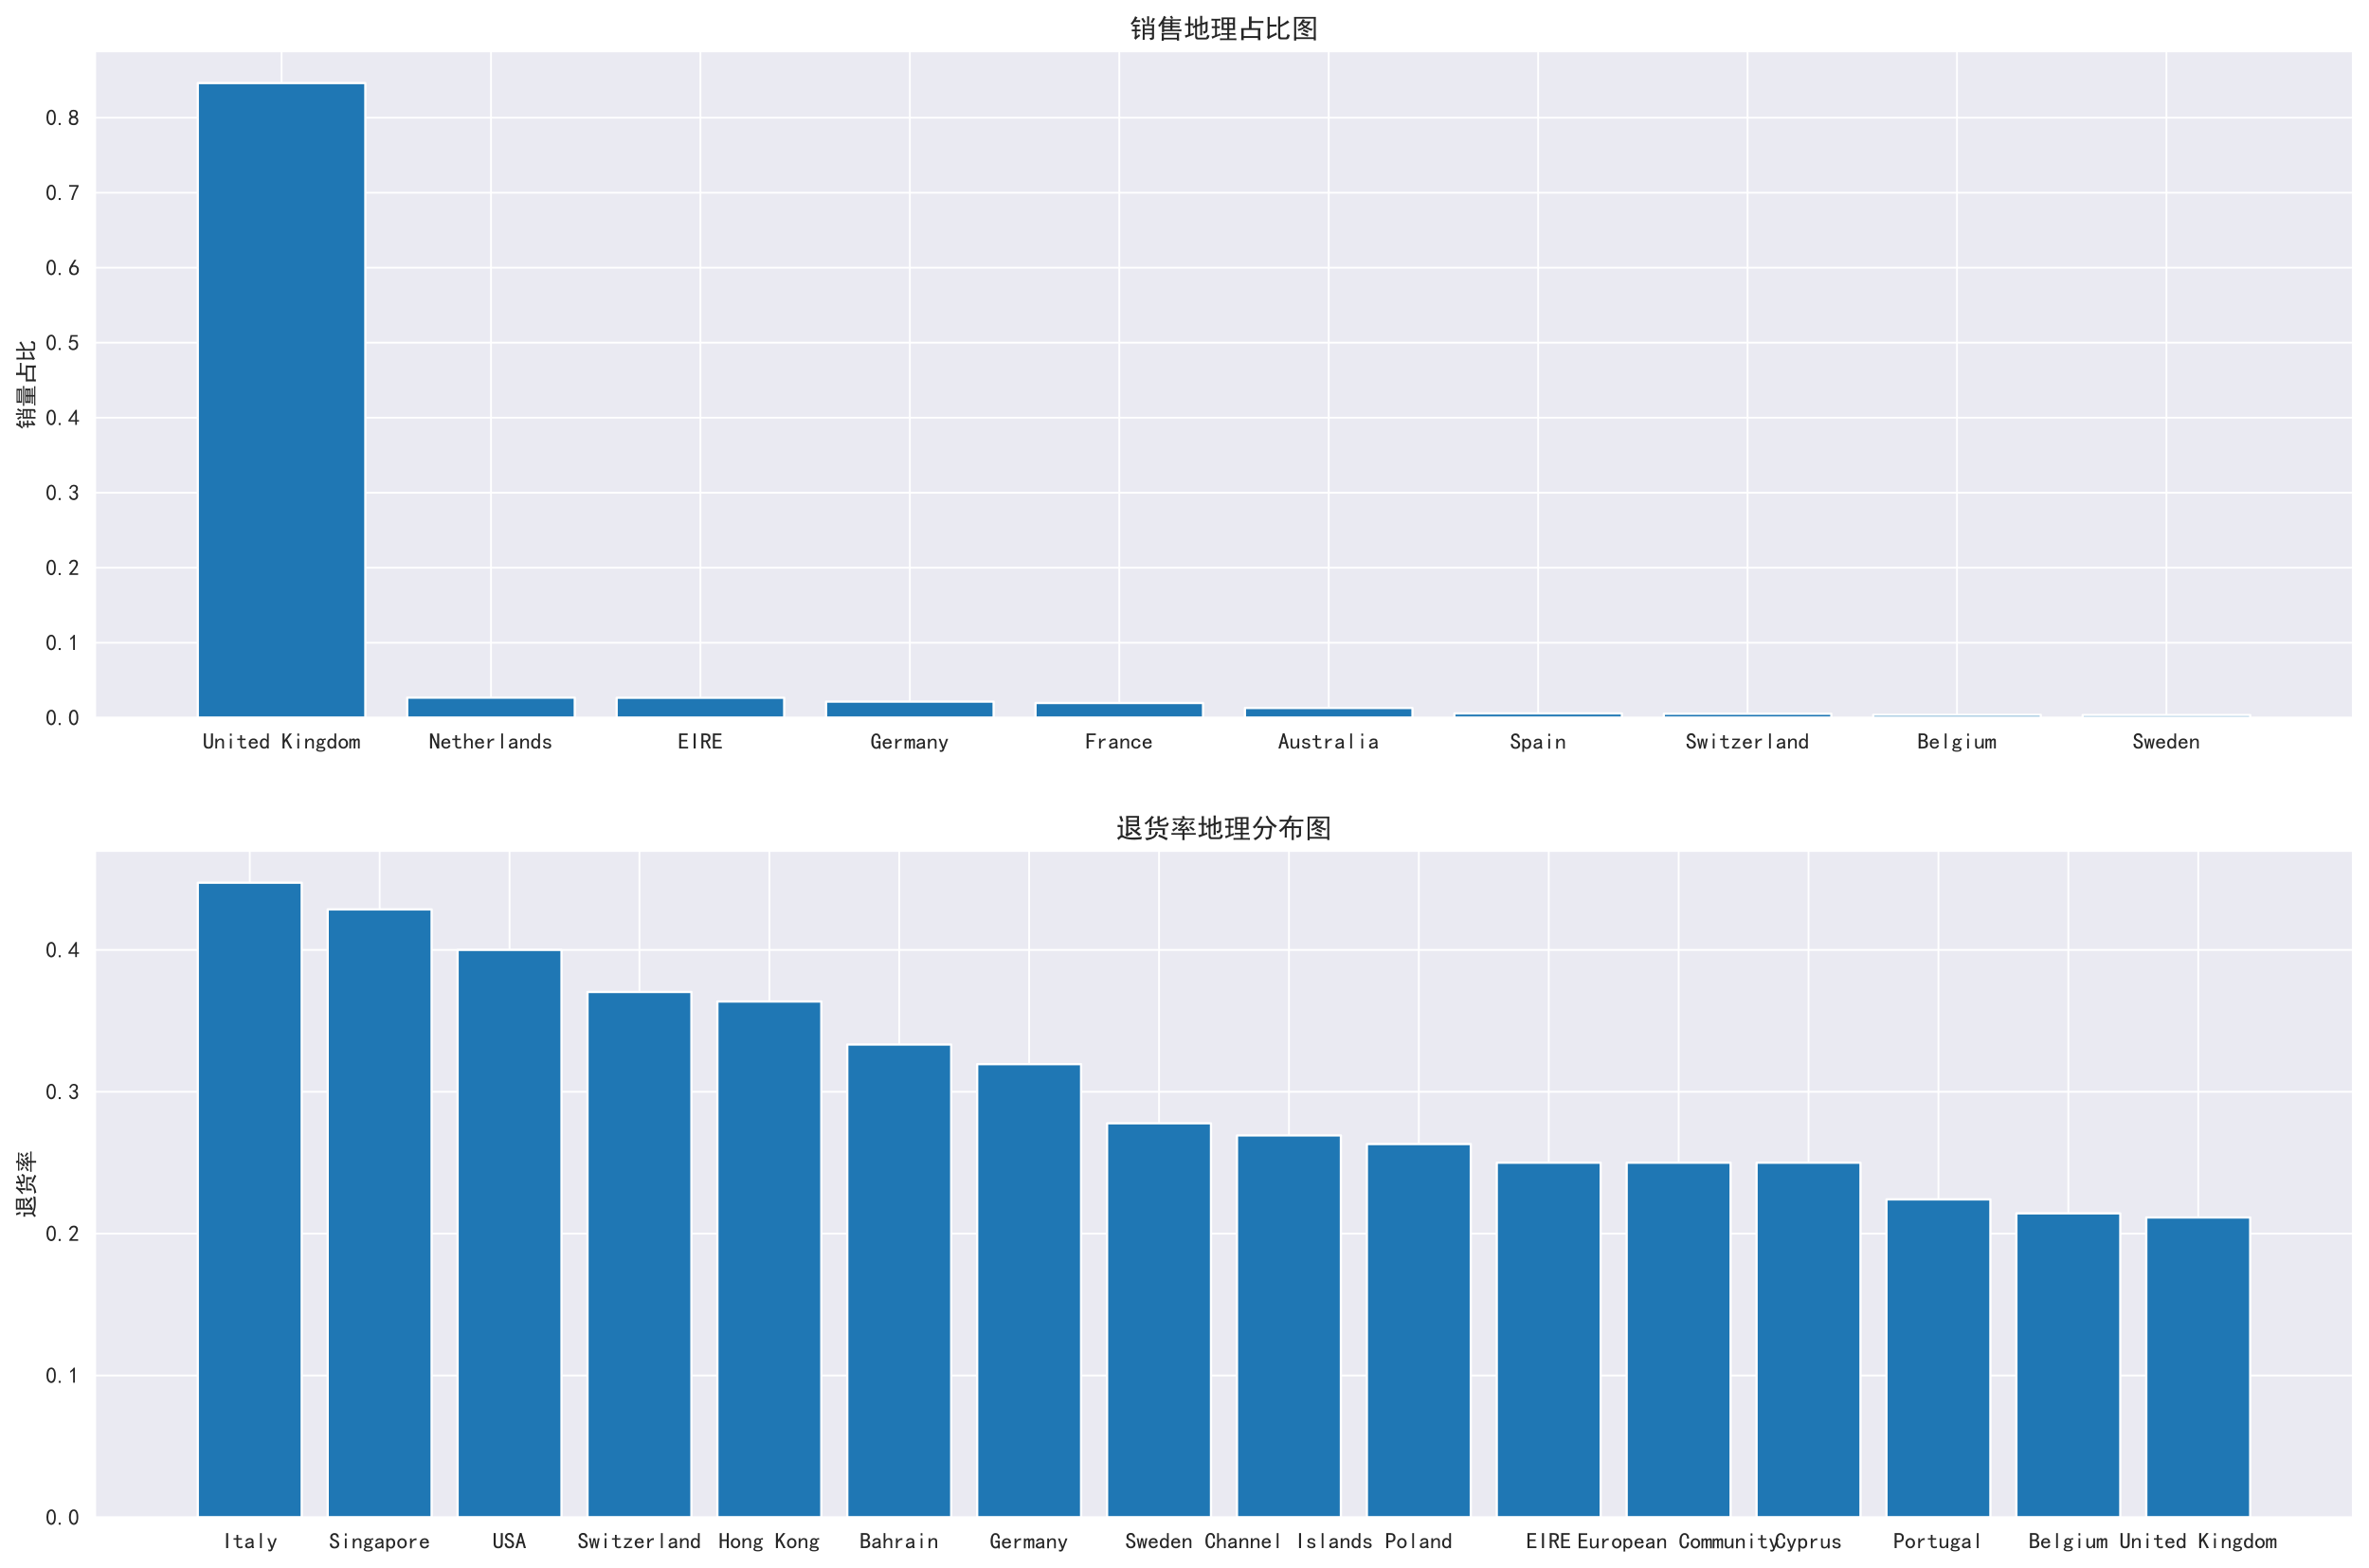 <?xml version="1.0" encoding="utf-8" standalone="no"?>
<!DOCTYPE svg PUBLIC "-//W3C//DTD SVG 1.1//EN"
  "http://www.w3.org/Graphics/SVG/1.1/DTD/svg11.dtd">
<!-- Created with matplotlib (https://matplotlib.org/) -->
<svg height="697.579pt" version="1.1" viewBox="0 0 1053.941 697.579" width="1053.941pt" xmlns="http://www.w3.org/2000/svg" xmlns:xlink="http://www.w3.org/1999/xlink">
 <defs>
  <style type="text/css">
*{stroke-linecap:butt;stroke-linejoin:round;}
  </style>
 </defs>
 <g id="figure_1">
  <g id="patch_1">
   <path d="M -0 697.579 
L 1053.941 697.579 
L 1053.941 0 
L -0 0 
z
" style="fill:#ffffff;"/>
  </g>
  <g id="axes_1">
   <g id="patch_2">
    <path d="M 42.341 319.365 
L 1046.741 319.365 
L 1046.741 22.856 
L 42.341 22.856 
z
" style="fill:#eaeaf2;"/>
   </g>
   <g id="matplotlib.axis_1">
    <g id="xtick_1">
     <g id="line2d_1">
      <path clip-path="url(#p1ef9384343)" d="M 125.264 319.365 
L 125.264 22.856 
" style="fill:none;stroke:#ffffff;stroke-linecap:round;stroke-width:0.8;"/>
     </g>
     <g id="text_1">
      <!-- United Kingdom -->
      <defs>
       <path d="M 44.922 21.484 
Q 44.922 12.109 40.031 6.641 
Q 35.156 1.172 24.609 1.172 
Q 14.062 1.172 9.172 6.641 
Q 4.297 12.109 4.297 21.484 
L 4.297 68.75 
L 13.281 68.75 
L 13.281 21.484 
Q 13.281 14.844 16.406 11.719 
Q 19.531 8.594 24.609 8.594 
Q 29.688 8.594 32.812 11.719 
Q 35.938 14.844 35.938 21.484 
L 35.938 68.75 
L 44.922 68.75 
z
" id="SimHei-85"/>
       <path d="M 43.75 1.953 
L 35.938 1.953 
L 35.938 30.078 
Q 35.938 34.766 33.594 37.5 
Q 31.25 40.234 27.344 40.234 
Q 22.266 40.234 17.766 34.953 
Q 13.281 29.688 13.281 21.875 
L 13.281 1.953 
L 5.469 1.953 
L 5.469 45.703 
L 13.281 45.703 
L 13.281 37.5 
Q 16.406 41.797 20.109 44.141 
Q 23.828 46.484 29.688 46.484 
Q 36.719 46.484 40.234 42.578 
Q 43.75 38.672 43.75 32.812 
z
" id="SimHei-110"/>
       <path d="M 28.125 58.203 
L 20.312 58.203 
L 20.312 68.359 
L 28.125 68.359 
z
M 28.125 1.953 
L 20.312 1.953 
L 20.312 45.703 
L 28.125 45.703 
z
" id="SimHei-105"/>
       <path d="M 42.969 3.125 
Q 41.016 2.344 38.469 1.75 
Q 35.938 1.172 31.641 1.172 
Q 24.609 1.172 20.312 5.078 
Q 16.016 8.984 16.016 16.016 
L 16.016 39.453 
L 2.734 39.453 
L 2.734 45.703 
L 16.016 45.703 
L 16.016 60.938 
L 23.828 60.938 
L 23.828 45.703 
L 39.844 45.703 
L 39.844 39.453 
L 23.828 39.453 
L 23.828 15.625 
Q 23.828 12.5 25.391 10.344 
Q 26.953 8.203 31.25 8.203 
Q 35.547 8.203 38.281 8.984 
Q 41.016 9.766 42.969 10.938 
z
" id="SimHei-116"/>
       <path d="M 44.531 16.797 
Q 43.75 9.766 38.281 5.469 
Q 32.812 1.172 25.391 1.172 
Q 16.016 1.172 9.953 7.219 
Q 3.906 13.281 3.906 23.828 
Q 3.906 34.375 9.953 40.422 
Q 16.016 46.484 25.391 46.484 
Q 33.594 46.484 38.859 41.203 
Q 44.141 35.938 44.141 23.828 
L 12.5 23.828 
Q 12.5 15.234 16.203 11.719 
Q 19.922 8.203 25.391 8.203 
Q 29.688 8.203 32.422 10.344 
Q 35.156 12.5 35.938 16.797 
z
M 35.156 30.078 
Q 34.375 35.547 31.641 37.688 
Q 28.906 39.844 24.609 39.844 
Q 20.703 39.844 17.578 37.688 
Q 14.453 35.547 12.891 30.078 
z
" id="SimHei-101"/>
       <path d="M 42.969 1.953 
L 35.156 1.953 
L 35.156 7.812 
Q 32.812 4.297 29.688 2.734 
Q 26.562 1.172 22.266 1.172 
Q 14.453 1.172 8.984 6.828 
Q 3.516 12.5 3.516 23.828 
Q 3.516 35.156 8.984 41.016 
Q 14.453 46.875 22.266 46.875 
Q 26.562 46.875 29.688 45.109 
Q 32.812 43.359 35.156 39.844 
L 35.156 68.75 
L 42.969 68.75 
z
M 35.156 23.828 
Q 35.156 31.25 31.828 35.547 
Q 28.516 39.844 23.828 39.844 
Q 17.969 39.844 15.031 35.547 
Q 12.109 31.25 12.109 23.828 
Q 12.109 16.406 15.031 12.297 
Q 17.969 8.203 23.828 8.203 
Q 28.516 8.203 31.828 12.297 
Q 35.156 16.406 35.156 23.828 
z
" id="SimHei-100"/>
       <path id="SimHei-32"/>
       <path d="M 47.656 1.953 
L 37.5 1.953 
L 19.531 35.156 
L 13.281 26.953 
L 13.281 1.953 
L 4.297 1.953 
L 4.297 68.75 
L 13.281 68.75 
L 13.281 39.844 
L 35.547 68.75 
L 46.094 68.75 
L 25.391 42.578 
z
" id="SimHei-75"/>
       <path d="M 46.484 39.062 
Q 43.75 39.844 41.203 40.031 
Q 38.672 40.234 35.938 39.453 
Q 37.109 38.281 37.891 36.516 
Q 38.672 34.766 38.672 31.25 
Q 38.672 24.609 34.172 20.312 
Q 29.688 16.016 23.047 16.016 
Q 21.484 16.016 18.938 16.594 
Q 16.406 17.188 14.844 17.969 
Q 13.672 17.188 13.281 16.406 
Q 12.891 15.625 12.891 14.453 
Q 12.891 12.5 15.625 11.516 
Q 18.359 10.547 25.391 10.547 
Q 36.719 10.547 40.812 7.422 
Q 44.922 4.297 44.922 -0.391 
Q 44.922 -6.641 38.859 -9.562 
Q 32.812 -12.5 24.609 -12.5 
Q 14.062 -12.5 8.984 -9.766 
Q 3.906 -7.031 3.906 -2.344 
Q 3.906 0 5.859 2.344 
Q 7.812 4.688 10.938 6.25 
Q 8.594 7.422 7.219 9.172 
Q 5.859 10.938 5.859 13.672 
Q 5.859 16.016 7.609 17.766 
Q 9.375 19.531 11.719 20.703 
Q 9.766 22.656 8.594 25.391 
Q 7.422 28.125 7.422 31.25 
Q 7.422 37.891 11.906 42.188 
Q 16.406 46.484 23.047 46.484 
Q 26.562 46.484 29.094 45.5 
Q 31.641 44.531 33.594 42.578 
Q 36.719 44.922 39.844 45.891 
Q 42.969 46.875 46.484 46.484 
z
M 30.859 31.25 
Q 30.859 35.156 28.906 37.5 
Q 26.953 39.844 23.047 39.844 
Q 19.141 39.844 17.188 37.5 
Q 15.234 35.156 15.234 31.25 
Q 15.234 27.344 17.188 25 
Q 19.141 22.656 23.047 22.656 
Q 26.953 22.656 28.906 25 
Q 30.859 27.344 30.859 31.25 
z
M 37.5 -1.172 
Q 37.5 0.391 35.734 1.953 
Q 33.984 3.516 26.953 3.516 
Q 25.391 3.516 22.656 3.703 
Q 19.922 3.906 16.406 4.297 
Q 13.281 3.125 12.109 1.562 
Q 10.938 0 10.938 -1.562 
Q 10.938 -3.906 14.062 -5.469 
Q 17.188 -7.031 25 -7.031 
Q 31.641 -7.031 34.562 -5.266 
Q 37.5 -3.516 37.5 -1.172 
z
" id="SimHei-103"/>
       <path d="M 45.703 23.828 
Q 45.703 13.672 39.453 7.422 
Q 33.203 1.172 24.609 1.172 
Q 16.016 1.172 9.766 7.422 
Q 3.516 13.672 3.516 23.828 
Q 3.516 33.984 9.766 40.234 
Q 16.016 46.484 24.609 46.484 
Q 33.203 46.484 39.453 40.234 
Q 45.703 33.984 45.703 23.828 
z
M 37.109 23.828 
Q 37.109 31.641 33.203 35.547 
Q 29.297 39.453 24.609 39.453 
Q 19.922 39.453 16.016 35.547 
Q 12.109 31.641 12.109 23.828 
Q 12.109 16.016 16.016 12.109 
Q 19.922 8.203 24.609 8.203 
Q 29.297 8.203 33.203 12.109 
Q 37.109 16.016 37.109 23.828 
z
" id="SimHei-111"/>
       <path d="M 47.656 1.953 
L 39.844 1.953 
L 39.844 33.594 
Q 39.844 35.938 39.062 37.5 
Q 38.281 39.062 35.938 39.062 
Q 33.203 39.062 30.859 36.125 
Q 28.516 33.203 28.516 28.516 
L 28.516 1.953 
L 20.703 1.953 
L 20.703 33.594 
Q 20.703 35.938 19.922 37.5 
Q 19.141 39.062 16.797 39.062 
Q 14.062 39.062 11.719 36.125 
Q 9.375 33.203 9.375 28.516 
L 9.375 1.953 
L 1.562 1.953 
L 1.562 45.703 
L 9.375 45.703 
L 9.375 39.844 
Q 11.328 42.969 14.062 44.719 
Q 16.797 46.484 19.922 46.484 
Q 23.047 46.484 25.188 44.719 
Q 27.344 42.969 28.125 39.844 
Q 30.078 42.969 32.609 44.719 
Q 35.156 46.484 38.281 46.484 
Q 42.969 46.484 45.312 43.938 
Q 47.656 41.406 47.656 36.719 
z
" id="SimHei-109"/>
      </defs>
      <g style="fill:#262626;" transform="translate(90.264 333.24)scale(0.1 -0.1)">
       <use xlink:href="#SimHei-85"/>
       <use x="50" xlink:href="#SimHei-110"/>
       <use x="100" xlink:href="#SimHei-105"/>
       <use x="150" xlink:href="#SimHei-116"/>
       <use x="200" xlink:href="#SimHei-101"/>
       <use x="250" xlink:href="#SimHei-100"/>
       <use x="300" xlink:href="#SimHei-32"/>
       <use x="350" xlink:href="#SimHei-75"/>
       <use x="400" xlink:href="#SimHei-105"/>
       <use x="450" xlink:href="#SimHei-110"/>
       <use x="500" xlink:href="#SimHei-103"/>
       <use x="550" xlink:href="#SimHei-100"/>
       <use x="600" xlink:href="#SimHei-111"/>
       <use x="650" xlink:href="#SimHei-109"/>
      </g>
     </g>
    </g>
    <g id="xtick_2">
     <g id="line2d_2">
      <path clip-path="url(#p1ef9384343)" d="M 218.437 319.365 
L 218.437 22.856 
" style="fill:none;stroke:#ffffff;stroke-linecap:round;stroke-width:0.8;"/>
     </g>
     <g id="text_2">
      <!-- Netherlands -->
      <defs>
       <path d="M 44.531 1.953 
L 34.766 1.953 
L 13.281 50.391 
L 12.891 50.391 
L 12.891 1.953 
L 3.906 1.953 
L 3.906 68.75 
L 13.672 68.75 
L 35.156 20.312 
L 35.547 20.312 
L 35.547 68.75 
L 44.531 68.75 
z
" id="SimHei-78"/>
       <path d="M 43.75 1.953 
L 35.938 1.953 
L 35.938 30.078 
Q 35.938 34.766 33.594 37.5 
Q 31.25 40.234 27.344 40.234 
Q 22.266 40.234 17.766 34.953 
Q 13.281 29.688 13.281 21.875 
L 13.281 1.953 
L 5.469 1.953 
L 5.469 68.75 
L 13.281 68.75 
L 13.281 37.5 
Q 16.406 41.797 20.109 44.141 
Q 23.828 46.484 29.688 46.484 
Q 36.719 46.484 40.234 42.578 
Q 43.75 38.672 43.75 32.812 
z
" id="SimHei-104"/>
       <path d="M 39.062 37.891 
Q 31.641 39.062 26.562 35.734 
Q 21.484 32.422 17.969 24.219 
L 17.969 1.953 
L 10.156 1.953 
L 10.156 45.703 
L 17.969 45.703 
L 17.969 34.375 
Q 21.484 40.625 26.75 43.547 
Q 32.031 46.484 39.062 46.484 
z
" id="SimHei-114"/>
       <path d="M 28.516 1.953 
L 20.703 1.953 
L 20.703 68.75 
L 28.516 68.75 
z
" id="SimHei-108"/>
       <path d="M 44.922 1.953 
L 35.547 1.953 
Q 34.766 2.734 34.375 4.094 
Q 33.984 5.469 33.984 7.422 
Q 31.25 4.297 27.344 2.734 
Q 23.438 1.172 19.141 1.172 
Q 12.891 1.172 8.594 4.297 
Q 4.297 7.422 4.297 13.281 
Q 4.297 19.141 8.203 22.656 
Q 12.109 26.172 20.312 27.344 
Q 25.781 28.125 29.875 29.297 
Q 33.984 30.469 33.984 32.422 
Q 33.984 34.766 32.219 37.109 
Q 30.469 39.453 24.609 39.453 
Q 19.922 39.453 17.766 37.688 
Q 15.625 35.938 14.844 32.812 
L 6.25 32.812 
Q 7.031 39.062 11.906 42.766 
Q 16.797 46.484 24.609 46.484 
Q 33.203 46.484 37.5 42.578 
Q 41.797 38.672 41.797 31.641 
L 41.797 10.156 
Q 41.797 7.812 42.578 5.859 
Q 43.359 3.906 44.922 1.953 
z
M 33.984 16.406 
L 33.984 24.219 
Q 31.641 23.438 29.484 22.844 
Q 27.344 22.266 22.266 21.484 
Q 16.406 20.703 14.641 18.75 
Q 12.891 16.797 12.891 14.062 
Q 12.891 11.719 14.641 9.953 
Q 16.406 8.203 19.922 8.203 
Q 23.438 8.203 27.531 10.156 
Q 31.641 12.109 33.984 16.406 
z
" id="SimHei-97"/>
       <path d="M 42.969 14.062 
Q 42.969 7.812 38.078 4.484 
Q 33.203 1.172 25.781 1.172 
Q 16.406 1.172 11.328 4.875 
Q 6.25 8.594 6.25 15.625 
L 14.062 15.625 
Q 14.062 10.938 17.375 9.375 
Q 20.703 7.812 25.391 7.812 
Q 30.078 7.812 32.422 9.562 
Q 34.766 11.328 34.766 14.062 
Q 34.766 16.016 32.812 17.969 
Q 30.859 19.922 23.047 21.094 
Q 14.062 22.266 10.734 25.578 
Q 7.422 28.906 7.422 34.375 
Q 7.422 39.062 11.906 42.766 
Q 16.406 46.484 25 46.484 
Q 32.812 46.484 37.297 42.969 
Q 41.797 39.453 41.797 33.594 
L 33.984 33.594 
Q 33.984 37.109 31.438 38.469 
Q 28.906 39.844 25 39.844 
Q 19.922 39.844 17.766 38.078 
Q 15.625 36.328 15.625 33.984 
Q 15.625 31.25 17.578 29.688 
Q 19.531 28.125 25.781 27.344 
Q 35.938 25.781 39.453 22.453 
Q 42.969 19.141 42.969 14.062 
z
" id="SimHei-115"/>
      </defs>
      <g style="fill:#262626;" transform="translate(190.937 333.24)scale(0.1 -0.1)">
       <use xlink:href="#SimHei-78"/>
       <use x="50" xlink:href="#SimHei-101"/>
       <use x="100" xlink:href="#SimHei-116"/>
       <use x="150" xlink:href="#SimHei-104"/>
       <use x="200" xlink:href="#SimHei-101"/>
       <use x="250" xlink:href="#SimHei-114"/>
       <use x="300" xlink:href="#SimHei-108"/>
       <use x="350" xlink:href="#SimHei-97"/>
       <use x="400" xlink:href="#SimHei-110"/>
       <use x="450" xlink:href="#SimHei-100"/>
       <use x="500" xlink:href="#SimHei-115"/>
      </g>
     </g>
    </g>
    <g id="xtick_3">
     <g id="line2d_3">
      <path clip-path="url(#p1ef9384343)" d="M 311.609 319.365 
L 311.609 22.856 
" style="fill:none;stroke:#ffffff;stroke-linecap:round;stroke-width:0.8;"/>
     </g>
     <g id="text_3">
      <!-- EIRE -->
      <defs>
       <path d="M 45.312 1.953 
L 5.469 1.953 
L 5.469 68.75 
L 43.359 68.75 
L 43.359 61.328 
L 14.453 61.328 
L 14.453 40.625 
L 41.016 40.625 
L 41.016 33.203 
L 14.453 33.203 
L 14.453 9.375 
L 45.312 9.375 
z
" id="SimHei-69"/>
       <path d="M 28.906 1.953 
L 19.922 1.953 
L 19.922 68.75 
L 28.906 68.75 
z
" id="SimHei-73"/>
       <path d="M 46.875 1.953 
L 37.5 1.953 
L 23.438 30.859 
L 13.281 30.859 
L 13.281 1.953 
L 4.297 1.953 
L 4.297 68.75 
L 23.828 68.75 
Q 33.203 68.75 39.062 64.25 
Q 44.922 59.766 44.922 49.609 
Q 44.922 41.797 41.016 37.5 
Q 37.109 33.203 32.031 32.031 
z
M 35.938 49.609 
Q 35.938 55.078 32.609 58.203 
Q 29.297 61.328 21.875 61.328 
L 13.281 61.328 
L 13.281 38.281 
L 24.219 38.281 
Q 28.906 38.281 32.422 40.812 
Q 35.938 43.359 35.938 49.609 
z
" id="SimHei-82"/>
      </defs>
      <g style="fill:#262626;" transform="translate(301.609 333.24)scale(0.1 -0.1)">
       <use xlink:href="#SimHei-69"/>
       <use x="50" xlink:href="#SimHei-73"/>
       <use x="100" xlink:href="#SimHei-82"/>
       <use x="150" xlink:href="#SimHei-69"/>
      </g>
     </g>
    </g>
    <g id="xtick_4">
     <g id="line2d_4">
      <path clip-path="url(#p1ef9384343)" d="M 404.782 319.365 
L 404.782 22.856 
" style="fill:none;stroke:#ffffff;stroke-linecap:round;stroke-width:0.8;"/>
     </g>
     <g id="text_4">
      <!-- Germany -->
      <defs>
       <path d="M 44.531 1.172 
L 37.891 1.172 
L 36.719 6.641 
Q 35.156 4.297 31.828 2.734 
Q 28.516 1.172 24.609 1.172 
Q 16.406 1.172 9.953 8.781 
Q 3.516 16.406 3.516 33.203 
Q 3.516 51.562 9.375 60.547 
Q 15.234 69.531 25.391 69.531 
Q 34.375 69.531 39.453 62.891 
Q 44.531 56.25 44.531 45.703 
L 35.938 45.703 
Q 35.938 53.906 33.203 58 
Q 30.469 62.109 25.391 62.109 
Q 19.141 62.109 16.016 55.656 
Q 12.891 49.219 12.891 33.984 
Q 12.891 19.531 16.797 14.062 
Q 20.703 8.594 25.781 8.594 
Q 30.859 8.594 33.781 12.297 
Q 36.719 16.016 36.719 23.828 
L 36.719 28.125 
L 24.609 28.125 
L 24.609 35.547 
L 44.531 35.547 
z
" id="SimHei-71"/>
       <path d="M 45.312 45.703 
L 27.344 -1.562 
Q 25.781 -7.031 22.656 -9.766 
Q 19.531 -12.5 14.844 -12.5 
Q 12.891 -12.5 11.125 -12.297 
Q 9.375 -12.109 7.812 -11.328 
L 7.812 -3.516 
Q 9.375 -4.297 10.938 -4.688 
Q 12.5 -5.078 13.672 -5.078 
Q 16.797 -5.078 17.969 -4.094 
Q 19.141 -3.125 20.312 0.391 
L 3.125 45.703 
L 11.719 45.703 
L 24.219 11.328 
L 24.609 11.328 
L 36.719 45.703 
z
" id="SimHei-121"/>
      </defs>
      <g style="fill:#262626;" transform="translate(387.282 333.318)scale(0.1 -0.1)">
       <use xlink:href="#SimHei-71"/>
       <use x="50" xlink:href="#SimHei-101"/>
       <use x="100" xlink:href="#SimHei-114"/>
       <use x="150" xlink:href="#SimHei-109"/>
       <use x="200" xlink:href="#SimHei-97"/>
       <use x="250" xlink:href="#SimHei-110"/>
       <use x="300" xlink:href="#SimHei-121"/>
      </g>
     </g>
    </g>
    <g id="xtick_5">
     <g id="line2d_5">
      <path clip-path="url(#p1ef9384343)" d="M 497.954 319.365 
L 497.954 22.856 
" style="fill:none;stroke:#ffffff;stroke-linecap:round;stroke-width:0.8;"/>
     </g>
     <g id="text_5">
      <!-- France -->
      <defs>
       <path d="M 45.703 61.328 
L 13.672 61.328 
L 13.672 39.453 
L 37.891 39.453 
L 37.891 32.031 
L 13.672 32.031 
L 13.672 1.953 
L 4.688 1.953 
L 4.688 68.75 
L 45.703 68.75 
z
" id="SimHei-70"/>
       <path d="M 44.531 19.531 
Q 44.531 11.328 38.859 6.25 
Q 33.203 1.172 24.609 1.172 
Q 16.016 1.172 9.766 7.219 
Q 3.516 13.281 3.516 23.828 
Q 3.516 34.375 9.766 40.422 
Q 16.016 46.484 24.609 46.484 
Q 33.203 46.484 38.281 41.984 
Q 43.359 37.5 43.359 31.25 
L 34.766 31.25 
Q 34.375 35.938 31.438 37.688 
Q 28.516 39.453 24.609 39.453 
Q 19.922 39.453 16.016 35.734 
Q 12.109 32.031 12.109 23.828 
Q 12.109 15.625 16.016 11.906 
Q 19.922 8.203 24.609 8.203 
Q 29.688 8.203 32.812 10.938 
Q 35.938 13.672 35.938 19.531 
z
" id="SimHei-99"/>
      </defs>
      <g style="fill:#262626;" transform="translate(482.954 333.24)scale(0.1 -0.1)">
       <use xlink:href="#SimHei-70"/>
       <use x="50" xlink:href="#SimHei-114"/>
       <use x="100" xlink:href="#SimHei-97"/>
       <use x="150" xlink:href="#SimHei-110"/>
       <use x="200" xlink:href="#SimHei-99"/>
       <use x="250" xlink:href="#SimHei-101"/>
      </g>
     </g>
    </g>
    <g id="xtick_6">
     <g id="line2d_6">
      <path clip-path="url(#p1ef9384343)" d="M 591.127 319.365 
L 591.127 22.856 
" style="fill:none;stroke:#ffffff;stroke-linecap:round;stroke-width:0.8;"/>
     </g>
     <g id="text_6">
      <!-- Australia -->
      <defs>
       <path d="M 48.047 1.953 
L 38.672 1.953 
L 33.203 22.656 
L 16.016 22.656 
L 10.547 1.953 
L 1.172 1.953 
L 20.703 69.531 
L 28.516 69.531 
z
M 31.25 30.078 
L 25 53.906 
L 24.219 53.906 
L 17.969 30.078 
z
" id="SimHei-65"/>
       <path d="M 43.75 1.953 
L 35.938 1.953 
L 35.938 10.156 
Q 32.812 5.859 29.094 3.516 
Q 25.391 1.172 19.531 1.172 
Q 12.5 1.172 8.984 5.078 
Q 5.469 8.984 5.469 14.844 
L 5.469 45.703 
L 13.281 45.703 
L 13.281 17.578 
Q 13.281 12.891 15.625 10.156 
Q 17.969 7.422 21.875 7.422 
Q 26.953 7.422 31.438 12.688 
Q 35.938 17.969 35.938 25.781 
L 35.938 45.703 
L 43.75 45.703 
z
" id="SimHei-117"/>
      </defs>
      <g style="fill:#262626;" transform="translate(568.627 333.24)scale(0.1 -0.1)">
       <use xlink:href="#SimHei-65"/>
       <use x="50" xlink:href="#SimHei-117"/>
       <use x="100" xlink:href="#SimHei-115"/>
       <use x="150" xlink:href="#SimHei-116"/>
       <use x="200" xlink:href="#SimHei-114"/>
       <use x="250" xlink:href="#SimHei-97"/>
       <use x="300" xlink:href="#SimHei-108"/>
       <use x="350" xlink:href="#SimHei-105"/>
       <use x="400" xlink:href="#SimHei-97"/>
      </g>
     </g>
    </g>
    <g id="xtick_7">
     <g id="line2d_7">
      <path clip-path="url(#p1ef9384343)" d="M 684.299 319.365 
L 684.299 22.856 
" style="fill:none;stroke:#ffffff;stroke-linecap:round;stroke-width:0.8;"/>
     </g>
     <g id="text_7">
      <!-- Spain -->
      <defs>
       <path d="M 45.312 20.703 
Q 45.312 11.719 39.641 6.438 
Q 33.984 1.172 24.219 1.172 
Q 14.453 1.172 8.984 6.641 
Q 3.516 12.109 3.516 20.312 
L 3.516 23.047 
L 12.5 23.047 
L 12.5 20.703 
Q 12.5 14.844 16.016 11.719 
Q 19.531 8.594 24.219 8.594 
Q 30.469 8.594 33.391 11.906 
Q 36.328 15.234 36.328 19.922 
Q 36.328 23.828 32.812 27.141 
Q 29.297 30.469 22.656 33.203 
Q 13.281 36.719 9.172 41.016 
Q 5.078 45.312 5.078 51.172 
Q 5.078 59.375 10.734 64.453 
Q 16.406 69.531 24.219 69.531 
Q 34.375 69.531 38.859 63.469 
Q 43.359 57.422 43.359 50.391 
L 34.375 50.391 
Q 34.766 54.688 32.031 58.203 
Q 29.297 61.719 24.219 61.719 
Q 19.531 61.719 16.797 59.172 
Q 14.062 56.641 14.062 52.344 
Q 14.062 48.828 16.203 46.281 
Q 18.359 43.75 27.344 40.234 
Q 35.938 36.719 40.625 31.828 
Q 45.312 26.953 45.312 20.703 
z
" id="SimHei-83"/>
       <path d="M 44.141 23.828 
Q 44.141 12.5 38.672 6.641 
Q 33.203 0.781 25.391 0.781 
Q 21.094 0.781 17.969 2.531 
Q 14.844 4.297 12.5 7.812 
L 12.5 -12.5 
L 4.688 -12.5 
L 4.688 45.703 
L 12.5 45.703 
L 12.5 39.844 
Q 14.844 43.359 17.969 44.922 
Q 21.094 46.484 25.391 46.484 
Q 33.203 46.484 38.672 40.812 
Q 44.141 35.156 44.141 23.828 
z
M 35.547 23.828 
Q 35.547 31.25 32.609 35.344 
Q 29.688 39.453 23.828 39.453 
Q 19.141 39.453 15.812 35.344 
Q 12.5 31.25 12.5 23.828 
Q 12.5 16.406 15.812 12.109 
Q 19.141 7.812 23.828 7.812 
Q 29.688 7.812 32.609 12.109 
Q 35.547 16.406 35.547 23.828 
z
" id="SimHei-112"/>
      </defs>
      <g style="fill:#262626;" transform="translate(671.799 333.318)scale(0.1 -0.1)">
       <use xlink:href="#SimHei-83"/>
       <use x="50" xlink:href="#SimHei-112"/>
       <use x="100" xlink:href="#SimHei-97"/>
       <use x="150" xlink:href="#SimHei-105"/>
       <use x="200" xlink:href="#SimHei-110"/>
      </g>
     </g>
    </g>
    <g id="xtick_8">
     <g id="line2d_8">
      <path clip-path="url(#p1ef9384343)" d="M 777.472 319.365 
L 777.472 22.856 
" style="fill:none;stroke:#ffffff;stroke-linecap:round;stroke-width:0.8;"/>
     </g>
     <g id="text_8">
      <!-- Switzerland -->
      <defs>
       <path d="M 48.047 45.703 
L 38.281 1.172 
L 30.859 1.172 
L 24.609 35.156 
L 23.828 35.156 
L 17.578 1.172 
L 10.156 1.172 
L 0.391 45.703 
L 8.594 45.703 
L 13.672 16.406 
L 14.453 16.406 
L 19.922 45.703 
L 28.516 45.703 
L 33.984 16.406 
L 34.766 16.406 
L 39.844 45.703 
z
" id="SimHei-119"/>
       <path d="M 43.359 1.953 
L 5.469 1.953 
L 5.469 8.203 
L 32.031 39.453 
L 7.031 39.453 
L 7.031 45.703 
L 41.406 45.703 
L 41.406 39.453 
L 14.844 8.203 
L 43.359 8.203 
z
" id="SimHei-122"/>
      </defs>
      <g style="fill:#262626;" transform="translate(749.972 333.24)scale(0.1 -0.1)">
       <use xlink:href="#SimHei-83"/>
       <use x="50" xlink:href="#SimHei-119"/>
       <use x="100" xlink:href="#SimHei-105"/>
       <use x="150" xlink:href="#SimHei-116"/>
       <use x="200" xlink:href="#SimHei-122"/>
       <use x="250" xlink:href="#SimHei-101"/>
       <use x="300" xlink:href="#SimHei-114"/>
       <use x="350" xlink:href="#SimHei-108"/>
       <use x="400" xlink:href="#SimHei-97"/>
       <use x="450" xlink:href="#SimHei-110"/>
       <use x="500" xlink:href="#SimHei-100"/>
      </g>
     </g>
    </g>
    <g id="xtick_9">
     <g id="line2d_9">
      <path clip-path="url(#p1ef9384343)" d="M 870.645 319.365 
L 870.645 22.856 
" style="fill:none;stroke:#ffffff;stroke-linecap:round;stroke-width:0.8;"/>
     </g>
     <g id="text_9">
      <!-- Belgium -->
      <defs>
       <path d="M 46.094 21.875 
Q 46.094 10.547 39.844 6.25 
Q 33.594 1.953 23.828 1.953 
L 4.297 1.953 
L 4.297 68.75 
L 24.609 68.75 
Q 34.375 68.75 39.25 63.672 
Q 44.141 58.594 44.141 51.562 
Q 44.141 44.531 40.812 41.203 
Q 37.5 37.891 33.984 36.719 
Q 38.672 35.547 42.375 31.828 
Q 46.094 28.125 46.094 21.875 
z
M 35.156 51.562 
Q 35.156 56.641 32.219 58.984 
Q 29.297 61.328 25 61.328 
L 13.281 61.328 
L 13.281 40.625 
L 24.609 40.625 
Q 28.906 40.625 32.031 43.156 
Q 35.156 45.703 35.156 51.562 
z
M 36.719 21.875 
Q 36.719 28.125 32.609 30.656 
Q 28.516 33.203 23.438 33.203 
L 13.281 33.203 
L 13.281 9.375 
L 22.266 9.375 
Q 29.297 9.375 33 12.109 
Q 36.719 14.844 36.719 21.875 
z
" id="SimHei-66"/>
      </defs>
      <g style="fill:#262626;" transform="translate(853.145 333.24)scale(0.1 -0.1)">
       <use xlink:href="#SimHei-66"/>
       <use x="50" xlink:href="#SimHei-101"/>
       <use x="100" xlink:href="#SimHei-108"/>
       <use x="150" xlink:href="#SimHei-103"/>
       <use x="200" xlink:href="#SimHei-105"/>
       <use x="250" xlink:href="#SimHei-117"/>
       <use x="300" xlink:href="#SimHei-109"/>
      </g>
     </g>
    </g>
    <g id="xtick_10">
     <g id="line2d_10">
      <path clip-path="url(#p1ef9384343)" d="M 963.817 319.365 
L 963.817 22.856 
" style="fill:none;stroke:#ffffff;stroke-linecap:round;stroke-width:0.8;"/>
     </g>
     <g id="text_10">
      <!-- Sweden -->
      <g style="fill:#262626;" transform="translate(948.817 333.24)scale(0.1 -0.1)">
       <use xlink:href="#SimHei-83"/>
       <use x="50" xlink:href="#SimHei-119"/>
       <use x="100" xlink:href="#SimHei-101"/>
       <use x="150" xlink:href="#SimHei-100"/>
       <use x="200" xlink:href="#SimHei-101"/>
       <use x="250" xlink:href="#SimHei-110"/>
      </g>
     </g>
    </g>
   </g>
   <g id="matplotlib.axis_2">
    <g id="ytick_1">
     <g id="line2d_11">
      <path clip-path="url(#p1ef9384343)" d="M 42.341 319.365 
L 1046.741 319.365 
" style="fill:none;stroke:#ffffff;stroke-linecap:round;stroke-width:0.8;"/>
     </g>
     <g id="text_11">
      <!-- 0.0 -->
      <defs>
       <path d="M 3.125 29.297 
Q 3.906 50 6.438 56.047 
Q 8.984 62.109 13.672 66.016 
Q 18.359 69.922 25.188 69.922 
Q 32.031 69.922 37.109 64.25 
Q 42.188 58.594 43.75 50 
Q 45.312 41.406 44.719 30.266 
Q 44.141 19.141 40.812 12.109 
Q 37.5 5.078 30.859 2.344 
Q 24.219 -0.391 17.578 2.922 
Q 10.938 6.25 8.203 11.719 
Q 5.469 17.188 4.297 23.234 
Q 3.125 29.297 3.906 50 
z
M 12.891 52.734 
Q 10.547 31.25 12.5 22.844 
Q 14.453 14.453 18.938 10.938 
Q 23.438 7.422 28.125 9.562 
Q 32.812 11.719 34.953 18.156 
Q 37.109 24.609 37.109 32.219 
Q 37.109 39.844 36.516 46.094 
Q 35.938 52.344 33 57.422 
Q 30.078 62.5 25.188 62.688 
Q 20.312 62.891 16.594 57.812 
Q 12.891 52.734 10.547 31.25 
z
" id="SimHei-48"/>
       <path d="M 16.797 1.953 
L 7.812 1.953 
L 7.812 10.547 
L 16.797 10.547 
z
" id="SimHei-46"/>
      </defs>
      <g style="fill:#262626;" transform="translate(20.341 322.803)scale(0.1 -0.1)">
       <use xlink:href="#SimHei-48"/>
       <use x="50" xlink:href="#SimHei-46"/>
       <use x="100" xlink:href="#SimHei-48"/>
      </g>
     </g>
    </g>
    <g id="ytick_2">
     <g id="line2d_12">
      <path clip-path="url(#p1ef9384343)" d="M 42.341 285.99 
L 1046.741 285.99 
" style="fill:none;stroke:#ffffff;stroke-linecap:round;stroke-width:0.8;"/>
     </g>
     <g id="text_12">
      <!-- 0.1 -->
      <defs>
       <path d="M 21.875 56.25 
Q 16.797 51.172 8.984 46.484 
L 8.984 53.906 
Q 18.75 60.547 25 69.531 
L 29.688 69.531 
L 29.688 2.344 
L 21.875 2.344 
z
" id="SimHei-49"/>
      </defs>
      <g style="fill:#262626;" transform="translate(20.341 289.428)scale(0.1 -0.1)">
       <use xlink:href="#SimHei-48"/>
       <use x="50" xlink:href="#SimHei-46"/>
       <use x="100" xlink:href="#SimHei-49"/>
      </g>
     </g>
    </g>
    <g id="ytick_3">
     <g id="line2d_13">
      <path clip-path="url(#p1ef9384343)" d="M 42.341 252.615 
L 1046.741 252.615 
" style="fill:none;stroke:#ffffff;stroke-linecap:round;stroke-width:0.8;"/>
     </g>
     <g id="text_13">
      <!-- 0.2 -->
      <defs>
       <path d="M 4.688 3.906 
Q 5.078 9.766 10.156 14.453 
Q 15.234 19.141 23.047 29.094 
Q 30.859 39.062 33.203 44.531 
Q 35.547 50 34.953 53.906 
Q 34.375 57.812 31.25 60.344 
Q 28.125 62.891 24.016 62.5 
Q 19.922 62.109 16.203 59.375 
Q 12.5 56.641 10.547 51.172 
L 3.125 52.344 
Q 6.25 61.328 11.125 65.422 
Q 16.016 69.531 22.656 69.922 
Q 26.562 70.312 29.688 69.719 
Q 32.812 69.141 36.125 66.984 
Q 39.453 64.844 41.594 60.547 
Q 43.75 56.25 43.156 50.188 
Q 42.578 44.141 37.109 35.734 
Q 31.641 27.344 16.016 9.375 
L 44.141 9.375 
L 44.141 2.344 
L 4.688 2.344 
z
" id="SimHei-50"/>
      </defs>
      <g style="fill:#262626;" transform="translate(20.341 256.053)scale(0.1 -0.1)">
       <use xlink:href="#SimHei-48"/>
       <use x="50" xlink:href="#SimHei-46"/>
       <use x="100" xlink:href="#SimHei-50"/>
      </g>
     </g>
    </g>
    <g id="ytick_4">
     <g id="line2d_14">
      <path clip-path="url(#p1ef9384343)" d="M 42.341 219.241 
L 1046.741 219.241 
" style="fill:none;stroke:#ffffff;stroke-linecap:round;stroke-width:0.8;"/>
     </g>
     <g id="text_14">
      <!-- 0.3 -->
      <defs>
       <path d="M 3.906 19.141 
L 10.938 20.312 
Q 12.5 15.234 16.016 11.906 
Q 19.531 8.594 24.797 8.781 
Q 30.078 8.984 33.203 13.078 
Q 36.328 17.188 35.938 22.453 
Q 35.547 27.734 31.828 30.656 
Q 28.125 33.594 19.922 34.766 
L 19.922 39.844 
Q 28.125 40.625 31.828 44.141 
Q 35.547 47.656 35.156 53.312 
Q 34.766 58.984 30.078 61.516 
Q 25.391 64.062 20.109 62.109 
Q 14.844 60.156 11.719 51.172 
L 4.688 52.344 
Q 7.031 59.375 11.125 64.062 
Q 15.234 68.75 22.266 69.531 
Q 29.297 70.312 34.562 67.766 
Q 39.844 65.234 41.984 59.953 
Q 44.141 54.688 42.578 48.438 
Q 41.016 42.188 33.594 37.5 
Q 39.062 35.156 41.984 30.469 
Q 44.922 25.781 43.938 18.156 
Q 42.969 10.547 37.109 5.859 
Q 31.25 1.172 23.828 1.359 
Q 16.406 1.562 10.938 6.047 
Q 5.469 10.547 3.906 19.141 
z
" id="SimHei-51"/>
      </defs>
      <g style="fill:#262626;" transform="translate(20.341 222.678)scale(0.1 -0.1)">
       <use xlink:href="#SimHei-48"/>
       <use x="50" xlink:href="#SimHei-46"/>
       <use x="100" xlink:href="#SimHei-51"/>
      </g>
     </g>
    </g>
    <g id="ytick_5">
     <g id="line2d_15">
      <path clip-path="url(#p1ef9384343)" d="M 42.341 185.866 
L 1046.741 185.866 
" style="fill:none;stroke:#ffffff;stroke-linecap:round;stroke-width:0.8;"/>
     </g>
     <g id="text_15">
      <!-- 0.4 -->
      <defs>
       <path d="M 31.25 17.188 
L 1.172 17.188 
L 1.172 23.828 
L 32.812 69.531 
L 38.672 69.531 
L 38.672 23.828 
L 48.047 23.828 
L 48.047 17.188 
L 38.672 17.188 
L 38.672 2.344 
L 31.25 2.344 
z
M 31.25 23.828 
L 31.25 54.688 
L 9.375 23.828 
z
" id="SimHei-52"/>
      </defs>
      <g style="fill:#262626;" transform="translate(20.341 189.303)scale(0.1 -0.1)">
       <use xlink:href="#SimHei-48"/>
       <use x="50" xlink:href="#SimHei-46"/>
       <use x="100" xlink:href="#SimHei-52"/>
      </g>
     </g>
    </g>
    <g id="ytick_6">
     <g id="line2d_16">
      <path clip-path="url(#p1ef9384343)" d="M 42.341 152.491 
L 1046.741 152.491 
" style="fill:none;stroke:#ffffff;stroke-linecap:round;stroke-width:0.8;"/>
     </g>
     <g id="text_16">
      <!-- 0.5 -->
      <defs>
       <path d="M 8.594 20.703 
Q 11.328 10.156 17.969 8.984 
Q 24.609 7.812 28.703 10.344 
Q 32.812 12.891 34.562 16.984 
Q 36.328 21.094 36.125 26.172 
Q 35.938 31.25 33.391 34.766 
Q 30.859 38.281 26.953 39.453 
Q 23.047 40.625 18.156 39.453 
Q 13.281 38.281 10.156 33.984 
L 3.516 34.766 
Q 4.297 37.109 10.938 68.359 
L 41.797 68.359 
L 41.797 61.328 
L 16.797 61.328 
Q 14.844 50.781 12.891 44.531 
Q 18.75 47.266 23.828 47.062 
Q 28.906 46.875 33.594 44.719 
Q 38.281 42.578 40.422 38.859 
Q 42.578 35.156 43.547 31.438 
Q 44.531 27.734 44.328 23.438 
Q 44.141 19.141 42.578 14.641 
Q 41.016 10.156 37.891 7.219 
Q 34.766 4.297 30.266 2.531 
Q 25.781 0.781 19.922 1.172 
Q 14.062 1.562 8.781 5.469 
Q 3.516 9.375 1.562 18.75 
z
" id="SimHei-53"/>
      </defs>
      <g style="fill:#262626;" transform="translate(20.341 155.928)scale(0.1 -0.1)">
       <use xlink:href="#SimHei-48"/>
       <use x="50" xlink:href="#SimHei-46"/>
       <use x="100" xlink:href="#SimHei-53"/>
      </g>
     </g>
    </g>
    <g id="ytick_7">
     <g id="line2d_17">
      <path clip-path="url(#p1ef9384343)" d="M 42.341 119.116 
L 1046.741 119.116 
" style="fill:none;stroke:#ffffff;stroke-linecap:round;stroke-width:0.8;"/>
     </g>
     <g id="text_17">
      <!-- 0.6 -->
      <defs>
       <path d="M 3.516 19.531 
Q 4.297 30.859 6.047 34.766 
Q 7.812 38.672 11.328 44.531 
L 27.344 69.531 
L 36.328 69.531 
L 19.922 43.75 
Q 30.469 46.484 36.719 42.969 
Q 42.969 39.453 45.109 34.953 
Q 47.266 30.469 47.453 25.188 
Q 47.656 19.922 45.891 14.844 
Q 44.141 9.766 39.641 5.656 
Q 35.156 1.562 27.141 1.172 
Q 19.141 0.781 13.469 4.094 
Q 7.812 7.422 5.656 13.469 
Q 3.516 19.531 4.297 30.859 
z
M 12.5 16.016 
Q 19.531 8.594 25.391 8.203 
Q 31.25 7.812 35.156 12.109 
Q 39.062 16.406 39.062 24.609 
Q 39.062 32.812 34.172 35.938 
Q 29.297 39.062 23.234 38.281 
Q 17.188 37.5 14.453 32.422 
Q 11.719 27.344 12.109 21.672 
Q 12.5 16.016 19.531 8.594 
z
" id="SimHei-54"/>
      </defs>
      <g style="fill:#262626;" transform="translate(20.341 122.553)scale(0.1 -0.1)">
       <use xlink:href="#SimHei-48"/>
       <use x="50" xlink:href="#SimHei-46"/>
       <use x="100" xlink:href="#SimHei-54"/>
      </g>
     </g>
    </g>
    <g id="ytick_8">
     <g id="line2d_18">
      <path clip-path="url(#p1ef9384343)" d="M 42.341 85.741 
L 1046.741 85.741 
" style="fill:none;stroke:#ffffff;stroke-linecap:round;stroke-width:0.8;"/>
     </g>
     <g id="text_18">
      <!-- 0.7 -->
      <defs>
       <path d="M 13.281 2.344 
Q 20.312 32.031 37.891 61.328 
L 4.297 61.328 
L 4.297 68.359 
L 46.094 68.359 
L 46.094 61.719 
Q 27.734 32.031 21.875 2.344 
L 13.281 2.344 
z
" id="SimHei-55"/>
      </defs>
      <g style="fill:#262626;" transform="translate(20.341 89.178)scale(0.1 -0.1)">
       <use xlink:href="#SimHei-48"/>
       <use x="50" xlink:href="#SimHei-46"/>
       <use x="100" xlink:href="#SimHei-55"/>
      </g>
     </g>
    </g>
    <g id="ytick_9">
     <g id="line2d_19">
      <path clip-path="url(#p1ef9384343)" d="M 42.341 52.366 
L 1046.741 52.366 
" style="fill:none;stroke:#ffffff;stroke-linecap:round;stroke-width:0.8;"/>
     </g>
     <g id="text_19">
      <!-- 0.8 -->
      <defs>
       <path d="M 2.734 16.797 
Q 2.734 26.172 5.078 30.656 
Q 7.422 35.156 12.891 37.891 
Q 8.203 40.625 6.641 43.938 
Q 5.078 47.266 4.875 51.562 
Q 4.688 55.859 6.047 58.984 
Q 7.422 62.109 10.156 64.844 
Q 12.891 67.578 16.203 68.547 
Q 19.531 69.531 23.438 69.531 
Q 27.344 69.531 30.469 68.75 
Q 33.594 67.969 37.109 65.422 
Q 40.625 62.891 42.188 58.203 
Q 43.75 53.516 41.984 47.266 
Q 40.234 41.016 32.812 37.5 
Q 39.453 35.547 42.188 31.438 
Q 44.922 27.344 44.922 21.484 
Q 44.922 15.625 43.156 12.109 
Q 41.406 8.594 39.25 6.25 
Q 37.109 3.906 33.391 2.531 
Q 29.688 1.172 24.016 1.172 
Q 18.359 1.172 14.25 2.531 
Q 10.156 3.906 7.422 6.641 
Q 4.688 9.375 3.703 13.078 
Q 2.734 16.797 2.734 26.172 
z
M 10.938 26.562 
Q 10.547 17.188 12.297 13.672 
Q 14.062 10.156 18.75 9.172 
Q 23.438 8.203 28.516 9.375 
Q 33.594 10.547 35.547 14.844 
Q 37.5 19.141 36.906 23.438 
Q 36.328 27.734 32.031 30.656 
Q 27.734 33.594 22.656 33.203 
Q 17.578 32.812 14.25 29.688 
Q 10.938 26.562 10.547 17.188 
z
M 12.109 56.25 
Q 12.109 48.438 14.844 44.922 
Q 17.578 41.406 23.438 41.406 
Q 29.297 41.406 32.219 44.922 
Q 35.156 48.438 34.953 53.312 
Q 34.766 58.203 31.438 60.547 
Q 28.125 62.891 22.453 62.5 
Q 16.797 62.109 14.453 59.172 
Q 12.109 56.25 12.109 48.438 
z
" id="SimHei-56"/>
      </defs>
      <g style="fill:#262626;" transform="translate(20.341 55.803)scale(0.1 -0.1)">
       <use xlink:href="#SimHei-48"/>
       <use x="50" xlink:href="#SimHei-46"/>
       <use x="100" xlink:href="#SimHei-56"/>
      </g>
     </g>
    </g>
    <g id="text_20">
     <!-- 销量占比 -->
     <defs>
      <path d="M 65.234 67.578 
Q 65.234 73.438 64.844 80.078 
L 72.656 80.078 
Q 72.266 75.781 72.266 67.578 
L 72.266 50.391 
L 91.016 50.391 
Q 90.625 44.531 90.625 34.766 
L 90.625 0.781 
Q 90.625 -4.688 86.906 -5.859 
Q 83.203 -7.031 76.953 -8.203 
Q 76.172 -4.297 73.438 -0.391 
Q 82.422 0 82.812 1.75 
Q 83.203 3.516 83.203 12.891 
L 55.859 12.891 
L 55.859 -7.031 
L 48.438 -7.031 
Q 48.828 1.172 48.828 6.25 
L 48.828 33.984 
Q 48.828 43.75 48.438 50.391 
L 65.234 50.391 
z
M 36.719 42.188 
Q 31.641 42.578 26.562 42.578 
L 26.562 30.859 
Q 33.203 30.859 40.625 31.25 
L 40.625 24.219 
Q 33.203 24.609 26.562 24.609 
L 26.562 6.641 
Q 30.078 8.984 35.156 14.453 
Q 36.328 10.938 39.062 7.422 
Q 35.156 4.688 30.859 1.359 
Q 26.562 -1.953 21.875 -7.031 
Q 19.922 -3.516 16.797 -0.781 
Q 19.141 1.562 19.531 6.25 
L 19.531 24.609 
Q 14.844 24.609 8.203 24.219 
L 8.203 31.25 
Q 14.844 30.859 19.531 30.859 
L 19.531 42.578 
Q 14.844 42.578 11.719 42.188 
L 11.719 49.219 
Q 16.797 48.828 23.438 48.828 
Q 30.469 48.828 36.719 49.219 
z
M 9.766 48.047 
Q 7.031 51.172 3.516 52.734 
Q 9.375 58.594 13.672 65.625 
Q 17.969 72.656 20.703 80.078 
Q 26.172 76.953 29.297 75.781 
Q 24.219 68.75 22.656 65.625 
Q 32.422 65.625 39.062 66.016 
L 39.062 58.594 
Q 32.422 58.984 18.75 58.984 
Q 12.891 51.172 9.766 48.047 
z
M 83.203 34.375 
L 83.203 44.531 
L 55.859 44.531 
L 55.859 34.375 
z
M 83.203 18.75 
L 83.203 28.516 
L 55.859 28.516 
L 55.859 18.75 
z
M 94.531 71.094 
Q 91.406 67.188 85.156 55.078 
Q 81.641 57.031 77.734 58.203 
Q 82.031 63.281 86.328 74.609 
Q 89.453 72.656 94.531 71.094 
z
M 50 74.609 
Q 56.25 64.844 59.375 59.375 
Q 55.859 57.812 52.344 55.469 
Q 49.609 61.719 43.359 70.703 
Q 47.266 72.266 50 74.609 
z
" id="SimHei-38144"/>
      <path d="M 82.031 39.062 
Q 81.641 34.375 81.641 26.562 
Q 81.641 19.141 82.031 14.844 
L 53.516 14.844 
L 53.516 9.766 
L 71.484 9.766 
Q 78.125 9.766 83.984 10.156 
L 83.984 4.297 
Q 78.516 4.688 71.484 4.688 
L 53.516 4.688 
L 53.516 -1.172 
L 80.078 -1.172 
Q 86.328 -1.172 92.578 -0.781 
L 92.578 -6.641 
Q 86.328 -6.25 80.078 -6.25 
L 19.922 -6.25 
Q 14.062 -6.25 7.422 -6.641 
L 7.422 -0.781 
Q 14.453 -0.781 19.922 -1.172 
L 46.484 -1.172 
L 46.484 4.688 
L 26.953 4.688 
Q 21.094 4.688 15.234 3.906 
L 15.234 10.156 
Q 21.484 9.766 26.953 9.766 
L 46.484 9.766 
L 46.484 14.844 
L 17.969 14.844 
Q 18.359 21.484 18.359 27.734 
Q 18.359 33.984 17.969 39.062 
L 82.031 39.062 
z
M 81.25 77.344 
Q 80.859 71.484 80.859 66.406 
Q 80.859 61.328 81.25 53.125 
L 18.75 53.125 
Q 19.141 61.328 19.141 66.406 
Q 19.141 71.484 18.75 77.344 
L 81.25 77.344 
z
M 76.562 48.438 
Q 85.938 48.828 93.75 49.219 
L 93.75 42.969 
Q 85.938 43.359 76.953 43.359 
L 25.781 43.359 
Q 15.234 43.359 5.078 42.969 
L 5.078 49.219 
Q 15.234 48.828 25.781 48.438 
z
M 73.828 57.812 
L 73.828 62.891 
L 26.172 62.891 
L 26.172 57.812 
z
M 73.828 67.969 
L 73.828 72.656 
L 26.172 72.656 
L 26.172 67.969 
z
M 74.219 29.297 
L 74.219 33.984 
L 53.516 33.984 
L 53.516 29.297 
z
M 46.484 29.297 
L 46.484 33.984 
L 25.781 33.984 
L 25.781 29.297 
z
M 46.484 19.922 
L 46.484 24.219 
L 25.781 24.219 
L 25.781 19.922 
z
M 74.219 19.922 
L 74.219 24.219 
L 53.516 24.219 
L 53.516 19.922 
z
" id="SimHei-37327"/>
      <path d="M 42.578 68.75 
Q 42.578 75 42.188 79.297 
L 52.734 79.297 
Q 52.344 74.609 52.344 68.75 
L 52.344 62.5 
L 82.031 62.5 
Q 92.188 62.5 96.094 62.891 
L 96.094 55.078 
Q 92.188 55.469 82.812 55.469 
L 52.344 55.469 
L 52.344 36.328 
L 85.156 36.328 
Q 84.375 31.25 84.375 23.828 
L 84.375 5.078 
Q 84.375 -3.906 85.156 -8.594 
L 75.781 -8.594 
L 75.781 -0.391 
L 23.047 -0.391 
L 23.047 -8.594 
L 13.672 -8.594 
Q 14.062 -2.344 14.062 2.734 
L 14.062 24.219 
Q 14.062 31.25 13.672 36.328 
L 42.578 36.328 
z
M 75.781 6.641 
L 75.781 29.297 
L 23.047 29.297 
L 23.047 6.641 
z
" id="SimHei-21344"/>
      <path d="M 58.984 79.688 
Q 58.594 71.484 58.594 64.062 
L 58.594 47.656 
Q 76.953 56.25 85.547 65.234 
Q 88.672 60.938 92.188 57.422 
Q 87.5 54.688 78.703 49.797 
Q 69.922 44.922 58.594 39.844 
L 58.594 7.031 
Q 58.594 1.562 63.281 1.562 
L 78.125 1.562 
Q 80.859 1.562 82.219 3.906 
Q 83.594 6.25 85.156 14.062 
Q 88.281 12.109 94.141 10.547 
Q 91.406 0 88.281 -2.734 
Q 85.156 -5.469 81.641 -5.469 
L 60.938 -5.469 
Q 50.781 -5.469 50.781 4.297 
L 50.781 62.5 
Q 50.781 71.094 50.391 79.688 
L 58.984 79.688 
z
M 19.922 77.734 
Q 19.531 71.484 19.531 62.5 
L 19.531 49.219 
L 28.906 49.219 
Q 36.328 49.219 44.922 49.609 
L 44.922 41.406 
Q 36.328 41.797 28.906 41.797 
L 19.531 41.797 
L 19.531 7.422 
Q 25.781 10.156 30.656 12.688 
Q 35.547 15.234 44.531 19.922 
Q 45.312 14.844 46.094 11.719 
Q 37.109 7.422 27.531 2.734 
Q 17.969 -1.953 14.453 -5.078 
Q 11.719 -1.562 8.984 3.125 
Q 10.938 4.688 11.719 9.375 
L 11.719 61.719 
Q 11.719 71.094 11.328 77.734 
L 19.922 77.734 
z
" id="SimHei-27604"/>
     </defs>
     <g style="fill:#262626;" transform="translate(15.091 191.111)rotate(-90)scale(0.1 -0.1)">
      <use xlink:href="#SimHei-38144"/>
      <use x="100" xlink:href="#SimHei-37327"/>
      <use x="200" xlink:href="#SimHei-21344"/>
      <use x="300" xlink:href="#SimHei-27604"/>
     </g>
    </g>
   </g>
   <g id="patch_3">
    <path clip-path="url(#p1ef9384343)" d="M 87.995 319.365 
L 162.533 319.365 
L 162.533 36.976 
L 87.995 36.976 
z
" style="fill:#1f77b4;stroke:#ffffff;stroke-linejoin:miter;"/>
   </g>
   <g id="patch_4">
    <path clip-path="url(#p1ef9384343)" d="M 181.168 319.365 
L 255.706 319.365 
L 255.706 310.434 
L 181.168 310.434 
z
" style="fill:#1f77b4;stroke:#ffffff;stroke-linejoin:miter;"/>
   </g>
   <g id="patch_5">
    <path clip-path="url(#p1ef9384343)" d="M 274.34 319.365 
L 348.878 319.365 
L 348.878 310.496 
L 274.34 310.496 
z
" style="fill:#1f77b4;stroke:#ffffff;stroke-linejoin:miter;"/>
   </g>
   <g id="patch_6">
    <path clip-path="url(#p1ef9384343)" d="M 367.513 319.365 
L 442.051 319.365 
L 442.051 312.204 
L 367.513 312.204 
z
" style="fill:#1f77b4;stroke:#ffffff;stroke-linejoin:miter;"/>
   </g>
   <g id="patch_7">
    <path clip-path="url(#p1ef9384343)" d="M 460.685 319.365 
L 535.223 319.365 
L 535.223 312.804 
L 460.685 312.804 
z
" style="fill:#1f77b4;stroke:#ffffff;stroke-linejoin:miter;"/>
   </g>
   <g id="patch_8">
    <path clip-path="url(#p1ef9384343)" d="M 553.858 319.365 
L 628.396 319.365 
L 628.396 315.031 
L 553.858 315.031 
z
" style="fill:#1f77b4;stroke:#ffffff;stroke-linejoin:miter;"/>
   </g>
   <g id="patch_9">
    <path clip-path="url(#p1ef9384343)" d="M 647.03 319.365 
L 721.568 319.365 
L 721.568 317.439 
L 647.03 317.439 
z
" style="fill:#1f77b4;stroke:#ffffff;stroke-linejoin:miter;"/>
   </g>
   <g id="patch_10">
    <path clip-path="url(#p1ef9384343)" d="M 740.203 319.365 
L 814.741 319.365 
L 814.741 317.579 
L 740.203 317.579 
z
" style="fill:#1f77b4;stroke:#ffffff;stroke-linejoin:miter;"/>
   </g>
   <g id="patch_11">
    <path clip-path="url(#p1ef9384343)" d="M 833.376 319.365 
L 907.914 319.365 
L 907.914 318.076 
L 833.376 318.076 
z
" style="fill:#1f77b4;stroke:#ffffff;stroke-linejoin:miter;"/>
   </g>
   <g id="patch_12">
    <path clip-path="url(#p1ef9384343)" d="M 926.548 319.365 
L 1001.086 319.365 
L 1001.086 318.165 
L 926.548 318.165 
z
" style="fill:#1f77b4;stroke:#ffffff;stroke-linejoin:miter;"/>
   </g>
   <g id="patch_13">
    <path d="M 42.341 319.365 
L 42.341 22.856 
" style="fill:none;stroke:#ffffff;stroke-linecap:square;stroke-linejoin:miter;stroke-width:0.8;"/>
   </g>
   <g id="patch_14">
    <path d="M 1046.741 319.365 
L 1046.741 22.856 
" style="fill:none;stroke:#ffffff;stroke-linecap:square;stroke-linejoin:miter;stroke-width:0.8;"/>
   </g>
   <g id="patch_15">
    <path d="M 42.341 319.365 
L 1046.741 319.365 
" style="fill:none;stroke:#ffffff;stroke-linecap:square;stroke-linejoin:miter;stroke-width:0.8;"/>
   </g>
   <g id="patch_16">
    <path d="M 42.341 22.856 
L 1046.741 22.856 
" style="fill:none;stroke:#ffffff;stroke-linecap:square;stroke-linejoin:miter;stroke-width:0.8;"/>
   </g>
   <g id="text_21">
    <!-- 销售地理占比图 -->
    <defs>
     <path d="M 36.328 76.953 
Q 34.375 75.391 30.469 69.141 
L 76.953 69.141 
Q 83.594 69.141 90.234 69.531 
L 90.234 63.281 
Q 83.594 63.672 76.953 63.672 
L 58.984 63.672 
L 58.984 57.031 
L 72.656 57.031 
Q 79.297 57.031 85.156 57.422 
L 85.156 50.391 
Q 79.688 51.172 73.047 51.172 
L 58.984 51.172 
L 58.984 44.531 
L 85.547 44.531 
L 85.547 37.891 
Q 80.078 38.281 73.438 38.281 
L 58.984 38.281 
L 58.984 30.859 
L 75.391 30.859 
Q 83.203 30.859 92.188 31.25 
L 92.188 24.219 
Q 83.594 25 75.391 25 
L 28.125 25 
L 28.125 21.484 
L 19.922 21.484 
Q 20.312 30.859 20.312 53.125 
Q 15.234 44.531 10.938 40.234 
Q 8.203 43.75 5.469 45.312 
Q 9.766 50.391 13.078 55.266 
Q 16.406 60.156 20.312 66.203 
Q 24.219 72.266 26.953 81.641 
Q 32.031 78.906 36.328 76.953 
z
M 83.594 18.359 
Q 83.203 12.5 83.203 4.297 
Q 83.203 -3.906 83.594 -10.156 
L 75.391 -10.156 
L 75.391 -5.859 
L 26.953 -5.859 
L 26.953 -10.547 
L 18.75 -10.547 
Q 19.531 -3.906 19.531 4.297 
Q 19.531 12.5 18.75 18.359 
L 83.594 18.359 
z
M 75.391 0.391 
L 75.391 12.109 
L 26.953 12.109 
L 26.953 0.391 
z
M 51.172 30.859 
L 51.172 38.281 
L 28.125 38.281 
L 28.125 30.859 
z
M 51.172 57.031 
L 51.172 63.672 
L 28.125 63.672 
L 28.125 57.031 
z
M 51.172 44.531 
L 51.172 51.172 
L 28.125 51.172 
L 28.125 44.531 
z
M 56.25 82.422 
Q 60.156 76.172 61.719 73.047 
Q 59.375 72.266 54.688 70.312 
Q 53.516 73.438 49.609 79.297 
Q 53.125 80.469 56.25 82.422 
z
" id="SimHei-21806"/>
     <path d="M 35.938 35.547 
Q 33.984 40.234 32.422 42.969 
Q 36.719 43.75 42.969 46.094 
L 42.969 55.078 
Q 42.969 62.109 42.578 71.094 
L 50.391 71.094 
Q 50 62.891 50 55.469 
L 50 48.438 
L 61.719 52.734 
L 61.719 68.359 
Q 61.719 75 61.328 81.641 
L 69.531 81.641 
Q 69.141 76.953 69.141 67.969 
L 69.141 55.078 
Q 75 56.641 89.453 61.719 
Q 89.062 57.031 89.062 48.047 
L 89.062 32.812 
Q 89.453 22.656 85.344 19.922 
Q 81.25 17.188 75 15.625 
Q 73.828 19.531 71.484 23.828 
Q 78.516 24.609 80.266 25.969 
Q 82.031 27.344 81.641 34.766 
L 81.641 51.562 
Q 75 49.609 69.141 47.656 
L 69.141 21.484 
Q 69.141 14.453 69.531 9.766 
L 61.328 9.766 
Q 61.719 16.797 61.719 21.484 
L 61.719 45.312 
L 50 41.016 
L 50 8.594 
Q 50 0.781 55.469 0.781 
L 80.469 0.781 
Q 84.375 0.781 85.547 3.312 
Q 86.719 5.859 87.891 12.109 
Q 91.797 9.375 96.484 8.594 
Q 94.141 0 91.406 -2.922 
Q 88.672 -5.859 82.812 -5.859 
L 51.953 -5.859 
Q 43.359 -5.859 42.969 4.688 
L 42.969 38.672 
Q 38.281 37.109 35.938 35.547 
z
M 25.391 14.453 
Q 30.859 16.016 37.891 19.141 
Q 37.5 14.844 37.5 11.328 
Q 30.859 8.984 22.453 6.25 
Q 14.062 3.516 8.203 0.391 
Q 7.031 4.297 4.297 8.594 
Q 10.156 10.156 17.578 12.5 
L 17.578 46.875 
Q 10.156 46.875 5.469 46.484 
L 5.469 53.906 
Q 10.156 53.516 17.578 53.516 
L 17.578 66.016 
Q 17.578 72.656 17.188 79.297 
L 25.781 79.297 
Q 25.391 74.219 25.391 66.016 
L 25.391 53.516 
Q 32.422 53.516 36.719 53.906 
L 36.719 46.484 
Q 32.422 46.875 25.391 46.875 
z
" id="SimHei-22320"/>
     <path d="M 91.016 75.781 
Q 90.625 70.703 90.625 53.516 
Q 90.625 36.719 91.016 29.297 
L 69.531 29.297 
L 69.531 17.578 
L 81.25 17.578 
Q 88.281 17.578 92.188 17.969 
L 92.188 10.938 
Q 87.891 11.328 81.25 11.328 
L 69.531 11.328 
L 69.531 -1.953 
L 83.594 -1.953 
Q 91.016 -1.953 96.094 -1.562 
L 96.094 -8.594 
Q 91.016 -8.203 83.984 -8.203 
L 46.094 -8.203 
Q 39.844 -8.203 35.156 -8.594 
L 35.156 -1.562 
Q 40.234 -1.953 46.094 -1.953 
L 62.109 -1.953 
L 62.109 11.328 
L 49.219 11.328 
Q 44.141 11.328 40.234 10.938 
L 40.234 17.969 
Q 44.141 17.578 49.219 17.578 
L 62.109 17.578 
L 62.109 29.297 
L 41.016 29.297 
Q 41.406 35.156 41.406 53.125 
Q 41.406 71.094 41.016 75.781 
L 91.016 75.781 
z
M 27.344 70.703 
Q 31.641 70.703 36.719 71.094 
L 36.719 63.672 
Q 31.25 64.062 27.344 64.062 
L 23.828 64.062 
L 23.828 42.969 
Q 29.297 42.969 34.766 43.359 
L 34.766 35.938 
Q 29.297 36.328 23.828 36.328 
L 23.828 11.328 
Q 31.25 14.062 36.328 16.406 
Q 37.109 12.5 37.891 9.766 
Q 30.469 7.422 21.281 3.703 
Q 12.109 0 7.031 -3.125 
Q 5.469 0.781 3.516 5.078 
Q 8.594 5.859 16.797 9.375 
L 16.797 36.328 
Q 9.766 36.328 4.688 35.938 
L 4.688 43.359 
Q 10.156 42.969 16.797 42.969 
L 16.797 64.062 
L 12.109 64.062 
Q 8.594 64.062 3.516 63.672 
L 3.516 71.094 
Q 8.594 70.703 12.109 70.703 
z
M 83.203 35.547 
L 83.203 49.609 
L 69.531 49.609 
L 69.531 35.547 
z
M 83.203 55.469 
L 83.203 69.531 
L 69.531 69.531 
L 69.531 55.469 
z
M 62.109 35.547 
L 62.109 49.609 
L 48.828 49.609 
L 48.828 35.547 
z
M 62.109 55.469 
L 62.109 69.531 
L 48.828 69.531 
L 48.828 55.469 
z
" id="SimHei-29702"/>
     <path d="M 90.625 77.734 
Q 90.234 67.969 90.234 56.25 
L 90.234 14.453 
Q 90.234 2.344 90.625 -9.375 
L 82.812 -9.375 
L 82.812 -4.297 
L 17.578 -4.297 
L 17.578 -10.156 
L 9.766 -10.156 
Q 10.156 1.953 10.156 14.844 
L 10.156 56.25 
Q 10.156 67.578 9.766 77.734 
L 90.625 77.734 
z
M 82.812 2.344 
L 82.812 71.484 
L 17.578 71.484 
L 17.578 2.344 
z
M 50.391 66.406 
Q 48.047 64.062 46.094 61.328 
L 72.266 61.328 
Q 70.703 57.812 67.188 52.734 
Q 63.672 47.656 56.25 40.625 
Q 67.969 34.766 79.297 33.594 
Q 76.562 30.078 74.609 26.172 
Q 60.156 30.469 50.391 36.719 
Q 39.062 29.297 26.172 25.781 
Q 25 29.297 21.875 32.422 
Q 34.375 34.375 44.922 40.625 
Q 39.453 45.703 37.109 49.219 
Q 33.594 45.312 29.688 41.406 
Q 26.953 44.531 23.828 46.094 
Q 30.469 51.562 35.156 58.391 
Q 39.844 65.234 41.797 69.922 
Q 45.703 67.969 50.391 66.406 
z
M 38.281 19.922 
Q 55.469 14.844 64.062 11.328 
Q 62.109 8.203 60.156 4.688 
Q 44.141 11.328 35.547 13.281 
Q 37.109 16.406 38.281 19.922 
z
M 45.703 32.031 
Q 58.984 26.562 63.672 25 
Q 61.719 21.875 60.156 17.969 
Q 46.875 24.219 42.188 25.781 
Q 44.141 28.516 45.703 32.031 
z
M 41.016 53.906 
Q 46.875 47.266 51.172 44.531 
Q 56.25 48.438 60.547 55.078 
L 41.797 55.078 
L 41.016 53.906 
z
" id="SimHei-22270"/>
    </defs>
    <g style="fill:#262626;" transform="translate(502.541 16.856)scale(0.12 -0.12)">
     <use xlink:href="#SimHei-38144"/>
     <use x="100" xlink:href="#SimHei-21806"/>
     <use x="200" xlink:href="#SimHei-22320"/>
     <use x="300" xlink:href="#SimHei-29702"/>
     <use x="400" xlink:href="#SimHei-21344"/>
     <use x="500" xlink:href="#SimHei-27604"/>
     <use x="600" xlink:href="#SimHei-22270"/>
    </g>
   </g>
  </g>
  <g id="axes_2">
   <g id="patch_17">
    <path d="M 42.341 675.176 
L 1046.741 675.176 
L 1046.741 378.667 
L 42.341 378.667 
z
" style="fill:#eaeaf2;"/>
   </g>
   <g id="matplotlib.axis_3">
    <g id="xtick_11">
     <g id="line2d_20">
      <path clip-path="url(#pe9f675976e)" d="M 111.111 675.176 
L 111.111 378.667 
" style="fill:none;stroke:#ffffff;stroke-linecap:round;stroke-width:0.8;"/>
     </g>
     <g id="text_22">
      <!-- Italy -->
      <g style="fill:#262626;" transform="translate(98.611 689.051)scale(0.1 -0.1)">
       <use xlink:href="#SimHei-73"/>
       <use x="50" xlink:href="#SimHei-116"/>
       <use x="100" xlink:href="#SimHei-97"/>
       <use x="150" xlink:href="#SimHei-108"/>
       <use x="200" xlink:href="#SimHei-121"/>
      </g>
     </g>
    </g>
    <g id="xtick_12">
     <g id="line2d_21">
      <path clip-path="url(#pe9f675976e)" d="M 168.902 675.176 
L 168.902 378.667 
" style="fill:none;stroke:#ffffff;stroke-linecap:round;stroke-width:0.8;"/>
     </g>
     <g id="text_23">
      <!-- Singapore -->
      <g style="fill:#262626;" transform="translate(146.402 689.129)scale(0.1 -0.1)">
       <use xlink:href="#SimHei-83"/>
       <use x="50" xlink:href="#SimHei-105"/>
       <use x="100" xlink:href="#SimHei-110"/>
       <use x="150" xlink:href="#SimHei-103"/>
       <use x="200" xlink:href="#SimHei-97"/>
       <use x="250" xlink:href="#SimHei-112"/>
       <use x="300" xlink:href="#SimHei-111"/>
       <use x="350" xlink:href="#SimHei-114"/>
       <use x="400" xlink:href="#SimHei-101"/>
      </g>
     </g>
    </g>
    <g id="xtick_13">
     <g id="line2d_22">
      <path clip-path="url(#pe9f675976e)" d="M 226.693 675.176 
L 226.693 378.667 
" style="fill:none;stroke:#ffffff;stroke-linecap:round;stroke-width:0.8;"/>
     </g>
     <g id="text_24">
      <!-- USA -->
      <g style="fill:#262626;" transform="translate(219.193 689.051)scale(0.1 -0.1)">
       <use xlink:href="#SimHei-85"/>
       <use x="50" xlink:href="#SimHei-83"/>
       <use x="100" xlink:href="#SimHei-65"/>
      </g>
     </g>
    </g>
    <g id="xtick_14">
     <g id="line2d_23">
      <path clip-path="url(#pe9f675976e)" d="M 284.483 675.176 
L 284.483 378.667 
" style="fill:none;stroke:#ffffff;stroke-linecap:round;stroke-width:0.8;"/>
     </g>
     <g id="text_25">
      <!-- Switzerland -->
      <g style="fill:#262626;" transform="translate(256.983 689.051)scale(0.1 -0.1)">
       <use xlink:href="#SimHei-83"/>
       <use x="50" xlink:href="#SimHei-119"/>
       <use x="100" xlink:href="#SimHei-105"/>
       <use x="150" xlink:href="#SimHei-116"/>
       <use x="200" xlink:href="#SimHei-122"/>
       <use x="250" xlink:href="#SimHei-101"/>
       <use x="300" xlink:href="#SimHei-114"/>
       <use x="350" xlink:href="#SimHei-108"/>
       <use x="400" xlink:href="#SimHei-97"/>
       <use x="450" xlink:href="#SimHei-110"/>
       <use x="500" xlink:href="#SimHei-100"/>
      </g>
     </g>
    </g>
    <g id="xtick_15">
     <g id="line2d_24">
      <path clip-path="url(#pe9f675976e)" d="M 342.274 675.176 
L 342.274 378.667 
" style="fill:none;stroke:#ffffff;stroke-linecap:round;stroke-width:0.8;"/>
     </g>
     <g id="text_26">
      <!-- Hong Kong -->
      <defs>
       <path d="M 44.531 1.953 
L 35.547 1.953 
L 35.547 33.203 
L 13.281 33.203 
L 13.281 1.953 
L 4.297 1.953 
L 4.297 68.75 
L 13.281 68.75 
L 13.281 40.625 
L 35.547 40.625 
L 35.547 68.75 
L 44.531 68.75 
z
" id="SimHei-72"/>
      </defs>
      <g style="fill:#262626;" transform="translate(319.774 689.051)scale(0.1 -0.1)">
       <use xlink:href="#SimHei-72"/>
       <use x="50" xlink:href="#SimHei-111"/>
       <use x="100" xlink:href="#SimHei-110"/>
       <use x="150" xlink:href="#SimHei-103"/>
       <use x="200" xlink:href="#SimHei-32"/>
       <use x="250" xlink:href="#SimHei-75"/>
       <use x="300" xlink:href="#SimHei-111"/>
       <use x="350" xlink:href="#SimHei-110"/>
       <use x="400" xlink:href="#SimHei-103"/>
      </g>
     </g>
    </g>
    <g id="xtick_16">
     <g id="line2d_25">
      <path clip-path="url(#pe9f675976e)" d="M 400.064 675.176 
L 400.064 378.667 
" style="fill:none;stroke:#ffffff;stroke-linecap:round;stroke-width:0.8;"/>
     </g>
     <g id="text_27">
      <!-- Bahrain -->
      <g style="fill:#262626;" transform="translate(382.564 689.051)scale(0.1 -0.1)">
       <use xlink:href="#SimHei-66"/>
       <use x="50" xlink:href="#SimHei-97"/>
       <use x="100" xlink:href="#SimHei-104"/>
       <use x="150" xlink:href="#SimHei-114"/>
       <use x="200" xlink:href="#SimHei-97"/>
       <use x="250" xlink:href="#SimHei-105"/>
       <use x="300" xlink:href="#SimHei-110"/>
      </g>
     </g>
    </g>
    <g id="xtick_17">
     <g id="line2d_26">
      <path clip-path="url(#pe9f675976e)" d="M 457.855 675.176 
L 457.855 378.667 
" style="fill:none;stroke:#ffffff;stroke-linecap:round;stroke-width:0.8;"/>
     </g>
     <g id="text_28">
      <!-- Germany -->
      <g style="fill:#262626;" transform="translate(440.355 689.129)scale(0.1 -0.1)">
       <use xlink:href="#SimHei-71"/>
       <use x="50" xlink:href="#SimHei-101"/>
       <use x="100" xlink:href="#SimHei-114"/>
       <use x="150" xlink:href="#SimHei-109"/>
       <use x="200" xlink:href="#SimHei-97"/>
       <use x="250" xlink:href="#SimHei-110"/>
       <use x="300" xlink:href="#SimHei-121"/>
      </g>
     </g>
    </g>
    <g id="xtick_18">
     <g id="line2d_27">
      <path clip-path="url(#pe9f675976e)" d="M 515.645 675.176 
L 515.645 378.667 
" style="fill:none;stroke:#ffffff;stroke-linecap:round;stroke-width:0.8;"/>
     </g>
     <g id="text_29">
      <!-- Sweden -->
      <g style="fill:#262626;" transform="translate(500.645 689.051)scale(0.1 -0.1)">
       <use xlink:href="#SimHei-83"/>
       <use x="50" xlink:href="#SimHei-119"/>
       <use x="100" xlink:href="#SimHei-101"/>
       <use x="150" xlink:href="#SimHei-100"/>
       <use x="200" xlink:href="#SimHei-101"/>
       <use x="250" xlink:href="#SimHei-110"/>
      </g>
     </g>
    </g>
    <g id="xtick_19">
     <g id="line2d_28">
      <path clip-path="url(#pe9f675976e)" d="M 573.436 675.176 
L 573.436 378.667 
" style="fill:none;stroke:#ffffff;stroke-linecap:round;stroke-width:0.8;"/>
     </g>
     <g id="text_30">
      <!-- Channel Islands -->
      <defs>
       <path d="M 46.484 28.516 
Q 46.094 13.672 40.234 7.422 
Q 34.375 1.172 26.172 1.172 
Q 16.797 1.172 10.156 8.781 
Q 3.516 16.406 3.516 33.203 
Q 3.516 51.562 9.953 60.547 
Q 16.406 69.531 26.562 69.531 
Q 35.156 69.531 40.812 63.078 
Q 46.484 56.641 46.094 44.922 
L 37.5 44.922 
Q 37.5 53.516 34.766 57.812 
Q 32.031 62.109 26.562 62.109 
Q 20.312 62.109 16.594 55.656 
Q 12.891 49.219 12.891 33.984 
Q 12.891 19.922 16.594 14.25 
Q 20.312 8.594 26.172 8.594 
Q 30.469 8.594 33.984 12.688 
Q 37.5 16.797 37.5 28.516 
z
" id="SimHei-67"/>
      </defs>
      <g style="fill:#262626;" transform="translate(535.936 689.051)scale(0.1 -0.1)">
       <use xlink:href="#SimHei-67"/>
       <use x="50" xlink:href="#SimHei-104"/>
       <use x="100" xlink:href="#SimHei-97"/>
       <use x="150" xlink:href="#SimHei-110"/>
       <use x="200" xlink:href="#SimHei-110"/>
       <use x="250" xlink:href="#SimHei-101"/>
       <use x="300" xlink:href="#SimHei-108"/>
       <use x="350" xlink:href="#SimHei-32"/>
       <use x="400" xlink:href="#SimHei-73"/>
       <use x="450" xlink:href="#SimHei-115"/>
       <use x="500" xlink:href="#SimHei-108"/>
       <use x="550" xlink:href="#SimHei-97"/>
       <use x="600" xlink:href="#SimHei-110"/>
       <use x="650" xlink:href="#SimHei-100"/>
       <use x="700" xlink:href="#SimHei-115"/>
      </g>
     </g>
    </g>
    <g id="xtick_20">
     <g id="line2d_29">
      <path clip-path="url(#pe9f675976e)" d="M 631.226 675.176 
L 631.226 378.667 
" style="fill:none;stroke:#ffffff;stroke-linecap:round;stroke-width:0.8;"/>
     </g>
     <g id="text_31">
      <!-- Poland -->
      <defs>
       <path d="M 46.094 48.438 
Q 46.094 39.062 40.625 33.594 
Q 35.156 28.125 25.391 28.125 
L 14.062 28.125 
L 14.062 1.953 
L 5.078 1.953 
L 5.078 68.75 
L 25.391 68.75 
Q 35.156 68.75 40.625 63.281 
Q 46.094 57.812 46.094 48.438 
z
M 37.109 48.438 
Q 37.109 55.859 33.594 58.594 
Q 30.078 61.328 23.047 61.328 
L 14.062 61.328 
L 14.062 35.547 
L 23.047 35.547 
Q 30.078 35.547 33.594 38.281 
Q 37.109 41.016 37.109 48.438 
z
" id="SimHei-80"/>
      </defs>
      <g style="fill:#262626;" transform="translate(616.226 689.051)scale(0.1 -0.1)">
       <use xlink:href="#SimHei-80"/>
       <use x="50" xlink:href="#SimHei-111"/>
       <use x="100" xlink:href="#SimHei-108"/>
       <use x="150" xlink:href="#SimHei-97"/>
       <use x="200" xlink:href="#SimHei-110"/>
       <use x="250" xlink:href="#SimHei-100"/>
      </g>
     </g>
    </g>
    <g id="xtick_21">
     <g id="line2d_30">
      <path clip-path="url(#pe9f675976e)" d="M 689.017 675.176 
L 689.017 378.667 
" style="fill:none;stroke:#ffffff;stroke-linecap:round;stroke-width:0.8;"/>
     </g>
     <g id="text_32">
      <!-- EIRE -->
      <g style="fill:#262626;" transform="translate(679.017 689.051)scale(0.1 -0.1)">
       <use xlink:href="#SimHei-69"/>
       <use x="50" xlink:href="#SimHei-73"/>
       <use x="100" xlink:href="#SimHei-82"/>
       <use x="150" xlink:href="#SimHei-69"/>
      </g>
     </g>
    </g>
    <g id="xtick_22">
     <g id="line2d_31">
      <path clip-path="url(#pe9f675976e)" d="M 746.808 675.176 
L 746.808 378.667 
" style="fill:none;stroke:#ffffff;stroke-linecap:round;stroke-width:0.8;"/>
     </g>
     <g id="text_33">
      <!-- European Community -->
      <g style="fill:#262626;" transform="translate(701.808 689.129)scale(0.1 -0.1)">
       <use xlink:href="#SimHei-69"/>
       <use x="50" xlink:href="#SimHei-117"/>
       <use x="100" xlink:href="#SimHei-114"/>
       <use x="150" xlink:href="#SimHei-111"/>
       <use x="200" xlink:href="#SimHei-112"/>
       <use x="250" xlink:href="#SimHei-101"/>
       <use x="300" xlink:href="#SimHei-97"/>
       <use x="350" xlink:href="#SimHei-110"/>
       <use x="400" xlink:href="#SimHei-32"/>
       <use x="450" xlink:href="#SimHei-67"/>
       <use x="500" xlink:href="#SimHei-111"/>
       <use x="550" xlink:href="#SimHei-109"/>
       <use x="600" xlink:href="#SimHei-109"/>
       <use x="650" xlink:href="#SimHei-117"/>
       <use x="700" xlink:href="#SimHei-110"/>
       <use x="750" xlink:href="#SimHei-105"/>
       <use x="800" xlink:href="#SimHei-116"/>
       <use x="850" xlink:href="#SimHei-121"/>
      </g>
     </g>
    </g>
    <g id="xtick_23">
     <g id="line2d_32">
      <path clip-path="url(#pe9f675976e)" d="M 804.598 675.176 
L 804.598 378.667 
" style="fill:none;stroke:#ffffff;stroke-linecap:round;stroke-width:0.8;"/>
     </g>
     <g id="text_34">
      <!-- Cyprus -->
      <g style="fill:#262626;" transform="translate(789.598 689.129)scale(0.1 -0.1)">
       <use xlink:href="#SimHei-67"/>
       <use x="50" xlink:href="#SimHei-121"/>
       <use x="100" xlink:href="#SimHei-112"/>
       <use x="150" xlink:href="#SimHei-114"/>
       <use x="200" xlink:href="#SimHei-117"/>
       <use x="250" xlink:href="#SimHei-115"/>
      </g>
     </g>
    </g>
    <g id="xtick_24">
     <g id="line2d_33">
      <path clip-path="url(#pe9f675976e)" d="M 862.389 675.176 
L 862.389 378.667 
" style="fill:none;stroke:#ffffff;stroke-linecap:round;stroke-width:0.8;"/>
     </g>
     <g id="text_35">
      <!-- Portugal -->
      <g style="fill:#262626;" transform="translate(842.389 689.051)scale(0.1 -0.1)">
       <use xlink:href="#SimHei-80"/>
       <use x="50" xlink:href="#SimHei-111"/>
       <use x="100" xlink:href="#SimHei-114"/>
       <use x="150" xlink:href="#SimHei-116"/>
       <use x="200" xlink:href="#SimHei-117"/>
       <use x="250" xlink:href="#SimHei-103"/>
       <use x="300" xlink:href="#SimHei-97"/>
       <use x="350" xlink:href="#SimHei-108"/>
      </g>
     </g>
    </g>
    <g id="xtick_25">
     <g id="line2d_34">
      <path clip-path="url(#pe9f675976e)" d="M 920.179 675.176 
L 920.179 378.667 
" style="fill:none;stroke:#ffffff;stroke-linecap:round;stroke-width:0.8;"/>
     </g>
     <g id="text_36">
      <!-- Belgium -->
      <g style="fill:#262626;" transform="translate(902.679 689.051)scale(0.1 -0.1)">
       <use xlink:href="#SimHei-66"/>
       <use x="50" xlink:href="#SimHei-101"/>
       <use x="100" xlink:href="#SimHei-108"/>
       <use x="150" xlink:href="#SimHei-103"/>
       <use x="200" xlink:href="#SimHei-105"/>
       <use x="250" xlink:href="#SimHei-117"/>
       <use x="300" xlink:href="#SimHei-109"/>
      </g>
     </g>
    </g>
    <g id="xtick_26">
     <g id="line2d_35">
      <path clip-path="url(#pe9f675976e)" d="M 977.97 675.176 
L 977.97 378.667 
" style="fill:none;stroke:#ffffff;stroke-linecap:round;stroke-width:0.8;"/>
     </g>
     <g id="text_37">
      <!-- United Kingdom -->
      <g style="fill:#262626;" transform="translate(942.97 689.051)scale(0.1 -0.1)">
       <use xlink:href="#SimHei-85"/>
       <use x="50" xlink:href="#SimHei-110"/>
       <use x="100" xlink:href="#SimHei-105"/>
       <use x="150" xlink:href="#SimHei-116"/>
       <use x="200" xlink:href="#SimHei-101"/>
       <use x="250" xlink:href="#SimHei-100"/>
       <use x="300" xlink:href="#SimHei-32"/>
       <use x="350" xlink:href="#SimHei-75"/>
       <use x="400" xlink:href="#SimHei-105"/>
       <use x="450" xlink:href="#SimHei-110"/>
       <use x="500" xlink:href="#SimHei-103"/>
       <use x="550" xlink:href="#SimHei-100"/>
       <use x="600" xlink:href="#SimHei-111"/>
       <use x="650" xlink:href="#SimHei-109"/>
      </g>
     </g>
    </g>
   </g>
   <g id="matplotlib.axis_4">
    <g id="ytick_10">
     <g id="line2d_36">
      <path clip-path="url(#pe9f675976e)" d="M 42.341 675.176 
L 1046.741 675.176 
" style="fill:none;stroke:#ffffff;stroke-linecap:round;stroke-width:0.8;"/>
     </g>
     <g id="text_38">
      <!-- 0.0 -->
      <g style="fill:#262626;" transform="translate(20.341 678.614)scale(0.1 -0.1)">
       <use xlink:href="#SimHei-48"/>
       <use x="50" xlink:href="#SimHei-46"/>
       <use x="100" xlink:href="#SimHei-48"/>
      </g>
     </g>
    </g>
    <g id="ytick_11">
     <g id="line2d_37">
      <path clip-path="url(#pe9f675976e)" d="M 42.341 612.054 
L 1046.741 612.054 
" style="fill:none;stroke:#ffffff;stroke-linecap:round;stroke-width:0.8;"/>
     </g>
     <g id="text_39">
      <!-- 0.1 -->
      <g style="fill:#262626;" transform="translate(20.341 615.491)scale(0.1 -0.1)">
       <use xlink:href="#SimHei-48"/>
       <use x="50" xlink:href="#SimHei-46"/>
       <use x="100" xlink:href="#SimHei-49"/>
      </g>
     </g>
    </g>
    <g id="ytick_12">
     <g id="line2d_38">
      <path clip-path="url(#pe9f675976e)" d="M 42.341 548.931 
L 1046.741 548.931 
" style="fill:none;stroke:#ffffff;stroke-linecap:round;stroke-width:0.8;"/>
     </g>
     <g id="text_40">
      <!-- 0.2 -->
      <g style="fill:#262626;" transform="translate(20.341 552.369)scale(0.1 -0.1)">
       <use xlink:href="#SimHei-48"/>
       <use x="50" xlink:href="#SimHei-46"/>
       <use x="100" xlink:href="#SimHei-50"/>
      </g>
     </g>
    </g>
    <g id="ytick_13">
     <g id="line2d_39">
      <path clip-path="url(#pe9f675976e)" d="M 42.341 485.809 
L 1046.741 485.809 
" style="fill:none;stroke:#ffffff;stroke-linecap:round;stroke-width:0.8;"/>
     </g>
     <g id="text_41">
      <!-- 0.3 -->
      <g style="fill:#262626;" transform="translate(20.341 489.247)scale(0.1 -0.1)">
       <use xlink:href="#SimHei-48"/>
       <use x="50" xlink:href="#SimHei-46"/>
       <use x="100" xlink:href="#SimHei-51"/>
      </g>
     </g>
    </g>
    <g id="ytick_14">
     <g id="line2d_40">
      <path clip-path="url(#pe9f675976e)" d="M 42.341 422.687 
L 1046.741 422.687 
" style="fill:none;stroke:#ffffff;stroke-linecap:round;stroke-width:0.8;"/>
     </g>
     <g id="text_42">
      <!-- 0.4 -->
      <g style="fill:#262626;" transform="translate(20.341 426.124)scale(0.1 -0.1)">
       <use xlink:href="#SimHei-48"/>
       <use x="50" xlink:href="#SimHei-46"/>
       <use x="100" xlink:href="#SimHei-52"/>
      </g>
     </g>
    </g>
    <g id="text_43">
     <!-- 退货率 -->
     <defs>
      <path d="M 85.156 80.078 
Q 84.766 72.656 84.766 60.938 
Q 84.766 49.609 85.156 41.797 
L 45.312 41.797 
L 45.312 15.234 
Q 53.125 19.531 58.594 22.266 
Q 59.375 18.75 60.938 14.453 
Q 54.688 12.109 39.062 3.516 
L 33.984 10.938 
Q 37.5 13.672 37.5 18.75 
L 37.5 65.234 
Q 37.5 72.656 37.109 80.078 
L 85.156 80.078 
z
M 24.609 46.484 
Q 23.828 39.453 23.828 33.984 
L 23.828 9.375 
Q 36.328 -0.391 59.953 -0.188 
Q 83.594 0 96.094 3.125 
Q 94.141 -1.562 93.75 -6.641 
Q 79.688 -7.812 69.531 -8.203 
Q 59.375 -8.594 46.672 -6.828 
Q 33.984 -5.078 27.922 -1.562 
Q 21.875 1.953 17.969 -0.969 
Q 14.062 -3.906 9.375 -9.375 
Q 6.641 -5.078 3.516 -2.344 
Q 10.547 3.906 16.406 7.422 
L 16.406 39.062 
Q 11.328 39.062 5.469 38.672 
L 5.469 46.875 
Q 11.719 46.484 16.797 46.484 
z
M 90.625 34.766 
Q 79.688 27.734 76.172 23.828 
Q 88.672 14.844 92.188 12.109 
Q 87.891 9.375 85.547 5.469 
Q 78.125 12.109 68.547 19.328 
Q 58.984 26.562 50.781 32.422 
Q 53.516 34.766 56.641 37.5 
Q 67.188 30.469 70.703 27.344 
Q 76.172 32.031 82.031 39.844 
Q 85.547 37.109 90.625 34.766 
z
M 77.344 64.453 
L 77.344 73.438 
L 45.312 73.438 
L 45.312 64.453 
z
M 77.344 48.828 
L 77.344 57.812 
L 45.312 57.812 
L 45.312 48.828 
z
M 19.922 80.078 
Q 25 67.188 26.953 60.938 
Q 22.266 60.547 18.359 58.203 
Q 17.188 64.844 11.719 78.125 
Q 15.625 78.906 19.922 80.078 
z
" id="SimHei-36864"/>
      <path d="M 62.109 79.297 
Q 61.719 74.219 61.719 64.062 
Q 63.672 65.234 70.703 68.359 
Q 77.734 71.484 83.984 76.562 
Q 86.719 72.266 89.062 68.75 
Q 84.766 67.578 77.922 64.25 
Q 71.094 60.938 61.719 57.031 
L 61.719 50.391 
Q 61.719 47.266 67.188 47.266 
L 80.078 47.266 
Q 84.766 47.266 85.734 49.219 
Q 86.719 51.172 87.109 56.641 
Q 91.406 53.906 95.703 52.734 
Q 93.359 44.922 91.016 42.969 
Q 88.672 41.016 85.547 41.016 
L 62.5 41.016 
Q 53.516 41.016 53.516 48.828 
L 53.516 55.078 
Q 45.312 51.953 40.234 50.391 
Q 37.891 54.688 36.719 57.031 
Q 42.969 58.594 53.516 61.328 
Q 53.516 74.219 53.125 79.297 
L 62.109 79.297 
z
M 81.25 34.375 
Q 80.859 28.516 80.859 22.266 
Q 80.859 16.406 81.25 9.375 
L 72.266 9.375 
L 72.266 27.734 
L 30.469 27.734 
L 30.469 9.766 
L 21.875 9.766 
Q 22.266 16.016 22.266 21.875 
Q 22.266 28.125 21.875 34.375 
L 81.25 34.375 
z
M 41.016 75.781 
Q 37.891 73.438 32.031 67.188 
Q 32.031 45.312 32.422 38.281 
L 23.438 38.281 
Q 23.828 45.312 23.828 59.766 
Q 20.312 56.641 17.188 53.516 
Q 14.062 50.391 10.938 47.656 
Q 7.422 50.781 5.078 53.125 
Q 13.281 58.203 20.703 66.203 
Q 28.125 74.219 32.031 80.859 
Q 36.328 76.953 41.016 75.781 
z
M 55.469 20.703 
Q 53.516 15.234 51.75 10.734 
Q 50 6.25 45.703 2.141 
Q 41.406 -1.953 33.594 -5.078 
Q 25.781 -8.203 12.5 -10.547 
Q 11.328 -6.25 7.422 -1.562 
Q 18.75 -1.172 26.172 0.391 
Q 33.594 1.953 37.688 5.078 
Q 41.797 8.203 43.547 12.109 
Q 45.312 16.016 46.484 21.875 
Q 50.781 21.094 55.469 20.703 
z
M 87.109 -10.547 
Q 80.078 -6.25 72.656 -2.922 
Q 65.234 0.391 55.859 3.906 
Q 58.203 7.812 59.766 11.328 
Q 67.969 7.812 75 4.688 
Q 82.031 1.562 91.797 -2.734 
Q 89.062 -6.25 87.109 -10.547 
z
" id="SimHei-36135"/>
      <path d="M 51.953 80.469 
Q 53.516 76.562 55.469 70.703 
L 75 70.703 
Q 82.031 70.703 90.625 71.094 
L 90.625 64.453 
Q 82.031 65.234 74.609 65.234 
L 43.75 65.234 
Q 46.484 63.281 51.562 60.938 
Q 48.047 58.594 44.922 55.266 
Q 41.797 51.953 38.672 48.828 
L 51.172 48.828 
Q 55.859 53.516 58.984 58.984 
Q 62.5 56.25 66.797 53.516 
Q 61.719 50.781 56.25 44.922 
Q 50.781 39.062 41.016 31.25 
L 60.156 32.812 
Q 58.203 35.156 56.25 37.891 
Q 58.594 38.672 62.5 41.406 
Q 66.406 36.719 73.438 26.562 
Q 69.922 25.391 66.016 22.656 
Q 65.234 25 62.891 27.734 
Q 57.812 27.344 53.516 27.344 
L 53.516 16.406 
L 80.469 16.406 
Q 88.672 16.406 95.312 16.797 
L 95.312 10.156 
Q 89.062 10.547 80.078 10.547 
L 53.516 10.547 
L 53.516 2.734 
Q 53.516 -4.688 53.906 -9.766 
L 45.312 -9.766 
Q 45.703 -4.688 45.703 2.734 
L 45.703 10.547 
L 20.703 10.547 
Q 12.891 10.547 5.078 10.156 
L 5.078 16.797 
Q 12.891 16.406 21.094 16.406 
L 45.703 16.406 
L 45.703 26.562 
Q 42.188 26.172 38.672 25.578 
Q 35.156 25 31.641 23.828 
Q 30.469 27.734 28.906 31.25 
Q 32.422 31.641 36.328 34.375 
Q 40.234 37.109 46.484 43.75 
Q 35.938 42.578 31.641 41.016 
Q 30.859 44.922 28.906 49.609 
Q 32.422 49.609 36.328 54.484 
Q 40.234 59.375 42.969 65.234 
L 26.562 65.234 
Q 17.969 65.234 10.156 64.453 
L 10.156 71.094 
Q 17.969 70.703 24.219 70.703 
L 46.484 70.703 
Q 45.312 75.391 43.75 78.516 
Q 47.266 79.297 51.953 80.469 
z
M 25.391 40.234 
Q 26.953 37.5 28.516 34.375 
Q 24.609 32.031 20.703 29.094 
Q 16.797 26.172 12.5 22.266 
Q 9.766 26.172 7.422 29.297 
Q 12.5 31.641 17.188 34.562 
Q 21.875 37.5 25.391 40.234 
z
M 75.781 41.406 
Q 80.078 38.672 83.391 36.516 
Q 86.719 34.375 91.797 30.469 
Q 88.672 28.125 85.938 25 
Q 82.812 27.734 79.094 30.859 
Q 75.391 33.984 71.484 36.328 
Q 73.828 38.672 75.781 41.406 
z
M 89.453 55.078 
Q 86.719 53.906 82.812 50.969 
Q 78.906 48.047 75 44.141 
Q 72.266 47.656 69.922 49.609 
Q 73.438 51.953 76.172 54.484 
Q 78.906 57.031 82.812 61.328 
Q 86.328 57.812 89.453 55.078 
z
M 16.406 60.156 
Q 22.266 56.25 27.734 51.172 
Q 24.609 48.438 22.266 45.703 
Q 16.797 51.562 10.547 55.078 
Q 13.672 57.812 16.406 60.156 
z
" id="SimHei-29575"/>
     </defs>
     <g style="fill:#262626;" transform="translate(15.091 541.922)rotate(-90)scale(0.1 -0.1)">
      <use xlink:href="#SimHei-36864"/>
      <use x="100" xlink:href="#SimHei-36135"/>
      <use x="200" xlink:href="#SimHei-29575"/>
     </g>
    </g>
   </g>
   <g id="patch_18">
    <path clip-path="url(#pe9f675976e)" d="M 87.995 675.176 
L 134.228 675.176 
L 134.228 392.787 
L 87.995 392.787 
z
" style="fill:#1f77b4;stroke:#ffffff;stroke-linejoin:miter;"/>
   </g>
   <g id="patch_19">
    <path clip-path="url(#pe9f675976e)" d="M 145.786 675.176 
L 192.018 675.176 
L 192.018 404.652 
L 145.786 404.652 
z
" style="fill:#1f77b4;stroke:#ffffff;stroke-linejoin:miter;"/>
   </g>
   <g id="patch_20">
    <path clip-path="url(#pe9f675976e)" d="M 203.576 675.176 
L 249.809 675.176 
L 249.809 422.687 
L 203.576 422.687 
z
" style="fill:#1f77b4;stroke:#ffffff;stroke-linejoin:miter;"/>
   </g>
   <g id="patch_21">
    <path clip-path="url(#pe9f675976e)" d="M 261.367 675.176 
L 307.599 675.176 
L 307.599 441.39 
L 261.367 441.39 
z
" style="fill:#1f77b4;stroke:#ffffff;stroke-linejoin:miter;"/>
   </g>
   <g id="patch_22">
    <path clip-path="url(#pe9f675976e)" d="M 319.157 675.176 
L 365.39 675.176 
L 365.39 445.64 
L 319.157 445.64 
z
" style="fill:#1f77b4;stroke:#ffffff;stroke-linejoin:miter;"/>
   </g>
   <g id="patch_23">
    <path clip-path="url(#pe9f675976e)" d="M 376.948 675.176 
L 423.18 675.176 
L 423.18 464.768 
L 376.948 464.768 
z
" style="fill:#1f77b4;stroke:#ffffff;stroke-linejoin:miter;"/>
   </g>
   <g id="patch_24">
    <path clip-path="url(#pe9f675976e)" d="M 434.739 675.176 
L 480.971 675.176 
L 480.971 473.516 
L 434.739 473.516 
z
" style="fill:#1f77b4;stroke:#ffffff;stroke-linejoin:miter;"/>
   </g>
   <g id="patch_25">
    <path clip-path="url(#pe9f675976e)" d="M 492.529 675.176 
L 538.762 675.176 
L 538.762 499.836 
L 492.529 499.836 
z
" style="fill:#1f77b4;stroke:#ffffff;stroke-linejoin:miter;"/>
   </g>
   <g id="patch_26">
    <path clip-path="url(#pe9f675976e)" d="M 550.32 675.176 
L 596.552 675.176 
L 596.552 505.231 
L 550.32 505.231 
z
" style="fill:#1f77b4;stroke:#ffffff;stroke-linejoin:miter;"/>
   </g>
   <g id="patch_27">
    <path clip-path="url(#pe9f675976e)" d="M 608.11 675.176 
L 654.343 675.176 
L 654.343 509.065 
L 608.11 509.065 
z
" style="fill:#1f77b4;stroke:#ffffff;stroke-linejoin:miter;"/>
   </g>
   <g id="patch_28">
    <path clip-path="url(#pe9f675976e)" d="M 665.901 675.176 
L 712.133 675.176 
L 712.133 517.37 
L 665.901 517.37 
z
" style="fill:#1f77b4;stroke:#ffffff;stroke-linejoin:miter;"/>
   </g>
   <g id="patch_29">
    <path clip-path="url(#pe9f675976e)" d="M 723.691 675.176 
L 769.924 675.176 
L 769.924 517.37 
L 723.691 517.37 
z
" style="fill:#1f77b4;stroke:#ffffff;stroke-linejoin:miter;"/>
   </g>
   <g id="patch_30">
    <path clip-path="url(#pe9f675976e)" d="M 781.482 675.176 
L 827.714 675.176 
L 827.714 517.37 
L 781.482 517.37 
z
" style="fill:#1f77b4;stroke:#ffffff;stroke-linejoin:miter;"/>
   </g>
   <g id="patch_31">
    <path clip-path="url(#pe9f675976e)" d="M 839.273 675.176 
L 885.505 675.176 
L 885.505 533.695 
L 839.273 533.695 
z
" style="fill:#1f77b4;stroke:#ffffff;stroke-linejoin:miter;"/>
   </g>
   <g id="patch_32">
    <path clip-path="url(#pe9f675976e)" d="M 897.063 675.176 
L 943.296 675.176 
L 943.296 539.914 
L 897.063 539.914 
z
" style="fill:#1f77b4;stroke:#ffffff;stroke-linejoin:miter;"/>
   </g>
   <g id="patch_33">
    <path clip-path="url(#pe9f675976e)" d="M 954.854 675.176 
L 1001.086 675.176 
L 1001.086 541.743 
L 954.854 541.743 
z
" style="fill:#1f77b4;stroke:#ffffff;stroke-linejoin:miter;"/>
   </g>
   <g id="patch_34">
    <path d="M 42.341 675.176 
L 42.341 378.667 
" style="fill:none;stroke:#ffffff;stroke-linecap:square;stroke-linejoin:miter;stroke-width:0.8;"/>
   </g>
   <g id="patch_35">
    <path d="M 1046.741 675.176 
L 1046.741 378.667 
" style="fill:none;stroke:#ffffff;stroke-linecap:square;stroke-linejoin:miter;stroke-width:0.8;"/>
   </g>
   <g id="patch_36">
    <path d="M 42.341 675.176 
L 1046.741 675.176 
" style="fill:none;stroke:#ffffff;stroke-linecap:square;stroke-linejoin:miter;stroke-width:0.8;"/>
   </g>
   <g id="patch_37">
    <path d="M 42.341 378.667 
L 1046.741 378.667 
" style="fill:none;stroke:#ffffff;stroke-linecap:square;stroke-linejoin:miter;stroke-width:0.8;"/>
   </g>
   <g id="text_44">
    <!-- 退货率地理分布图 -->
    <defs>
     <path d="M 15.625 -10.156 
Q 12.891 -5.859 8.984 -3.516 
Q 15.234 -1.172 20.312 2.141 
Q 25.391 5.469 29.297 10.344 
Q 33.203 15.234 35.156 21.094 
Q 37.109 26.953 37.891 35.547 
Q 28.906 35.547 23.438 35.156 
L 23.438 43.359 
Q 29.688 42.969 39.453 42.969 
L 78.516 42.969 
Q 77.734 37.109 77.344 32.812 
L 74.219 3.906 
Q 73.438 -3.125 67.969 -5.469 
Q 62.5 -7.812 55.859 -8.203 
Q 55.469 -4.297 51.953 0.781 
Q 60.156 0.391 63.078 1.359 
Q 66.016 2.344 66.797 8.203 
L 69.531 35.547 
L 46.094 35.547 
Q 44.922 25.391 42.766 18.547 
Q 40.625 11.719 36.719 6.641 
Q 32.812 1.562 27.344 -2.734 
Q 21.875 -7.031 15.625 -10.156 
z
M 61.719 80.859 
Q 64.453 72.656 72.844 62.109 
Q 81.25 51.562 96.484 43.75 
Q 93.359 41.016 90.234 35.547 
Q 83.203 40.625 77.922 45.109 
Q 72.656 49.609 69.141 53.516 
Q 65.625 57.422 61.328 64.641 
Q 57.031 71.875 54.297 78.125 
Q 58.594 79.297 61.719 80.859 
z
M 42.188 75.391 
Q 38.672 69.141 36.328 64.453 
Q 33.984 59.766 31.641 56.047 
Q 29.297 52.344 24.609 46.094 
Q 19.922 39.844 13.281 33.203 
Q 9.766 36.719 6.25 38.672 
Q 14.062 45.703 18.547 51.562 
Q 23.047 57.422 27.141 64.25 
Q 31.25 71.094 34.375 79.297 
Q 37.5 76.953 42.188 75.391 
z
" id="SimHei-20998"/>
     <path d="M 37.109 66.016 
Q 41.406 74.609 43.359 82.812 
Q 48.828 80.859 53.125 79.297 
Q 51.172 77.734 46.094 66.016 
L 75 66.016 
Q 86.719 66.016 94.141 66.406 
L 94.141 59.375 
L 42.578 59.375 
Q 36.328 48.438 30.859 41.797 
L 51.172 41.797 
Q 51.172 50.391 50.781 55.859 
L 58.984 55.859 
Q 58.594 50.391 58.594 41.797 
L 85.938 41.797 
Q 85.547 34.766 85.547 27.734 
L 85.547 11.719 
Q 85.547 4.297 81.438 2.344 
Q 77.344 0.391 69.531 -0.391 
Q 68.75 5.078 66.016 8.594 
Q 75 8.594 76.75 9.766 
Q 78.516 10.938 78.125 16.016 
L 78.125 35.156 
L 58.594 35.156 
L 58.594 8.594 
Q 58.594 0.391 58.984 -9.375 
L 50.781 -9.375 
Q 51.172 0.391 51.172 8.594 
L 51.172 35.156 
L 32.812 35.156 
L 32.812 0 
L 25 0 
Q 25.391 8.203 25.391 16.016 
L 25.391 34.766 
Q 20.312 28.906 10.156 19.922 
Q 7.422 23.047 3.125 25.781 
Q 11.719 31.641 19.719 40.031 
Q 27.734 48.438 33.594 59.375 
L 24.219 59.375 
Q 14.453 59.375 6.25 58.984 
L 6.25 66.406 
Q 14.453 66.016 24.219 66.016 
z
" id="SimHei-24067"/>
    </defs>
    <g style="fill:#262626;" transform="translate(496.541 372.667)scale(0.12 -0.12)">
     <use xlink:href="#SimHei-36864"/>
     <use x="100" xlink:href="#SimHei-36135"/>
     <use x="200" xlink:href="#SimHei-29575"/>
     <use x="300" xlink:href="#SimHei-22320"/>
     <use x="400" xlink:href="#SimHei-29702"/>
     <use x="500" xlink:href="#SimHei-20998"/>
     <use x="600" xlink:href="#SimHei-24067"/>
     <use x="700" xlink:href="#SimHei-22270"/>
    </g>
   </g>
  </g>
 </g>
 <defs>
  <clipPath id="p1ef9384343">
   <rect height="296.509" width="1004.4" x="42.341" y="22.856"/>
  </clipPath>
  <clipPath id="pe9f675976e">
   <rect height="296.509" width="1004.4" x="42.341" y="378.667"/>
  </clipPath>
 </defs>
</svg>
